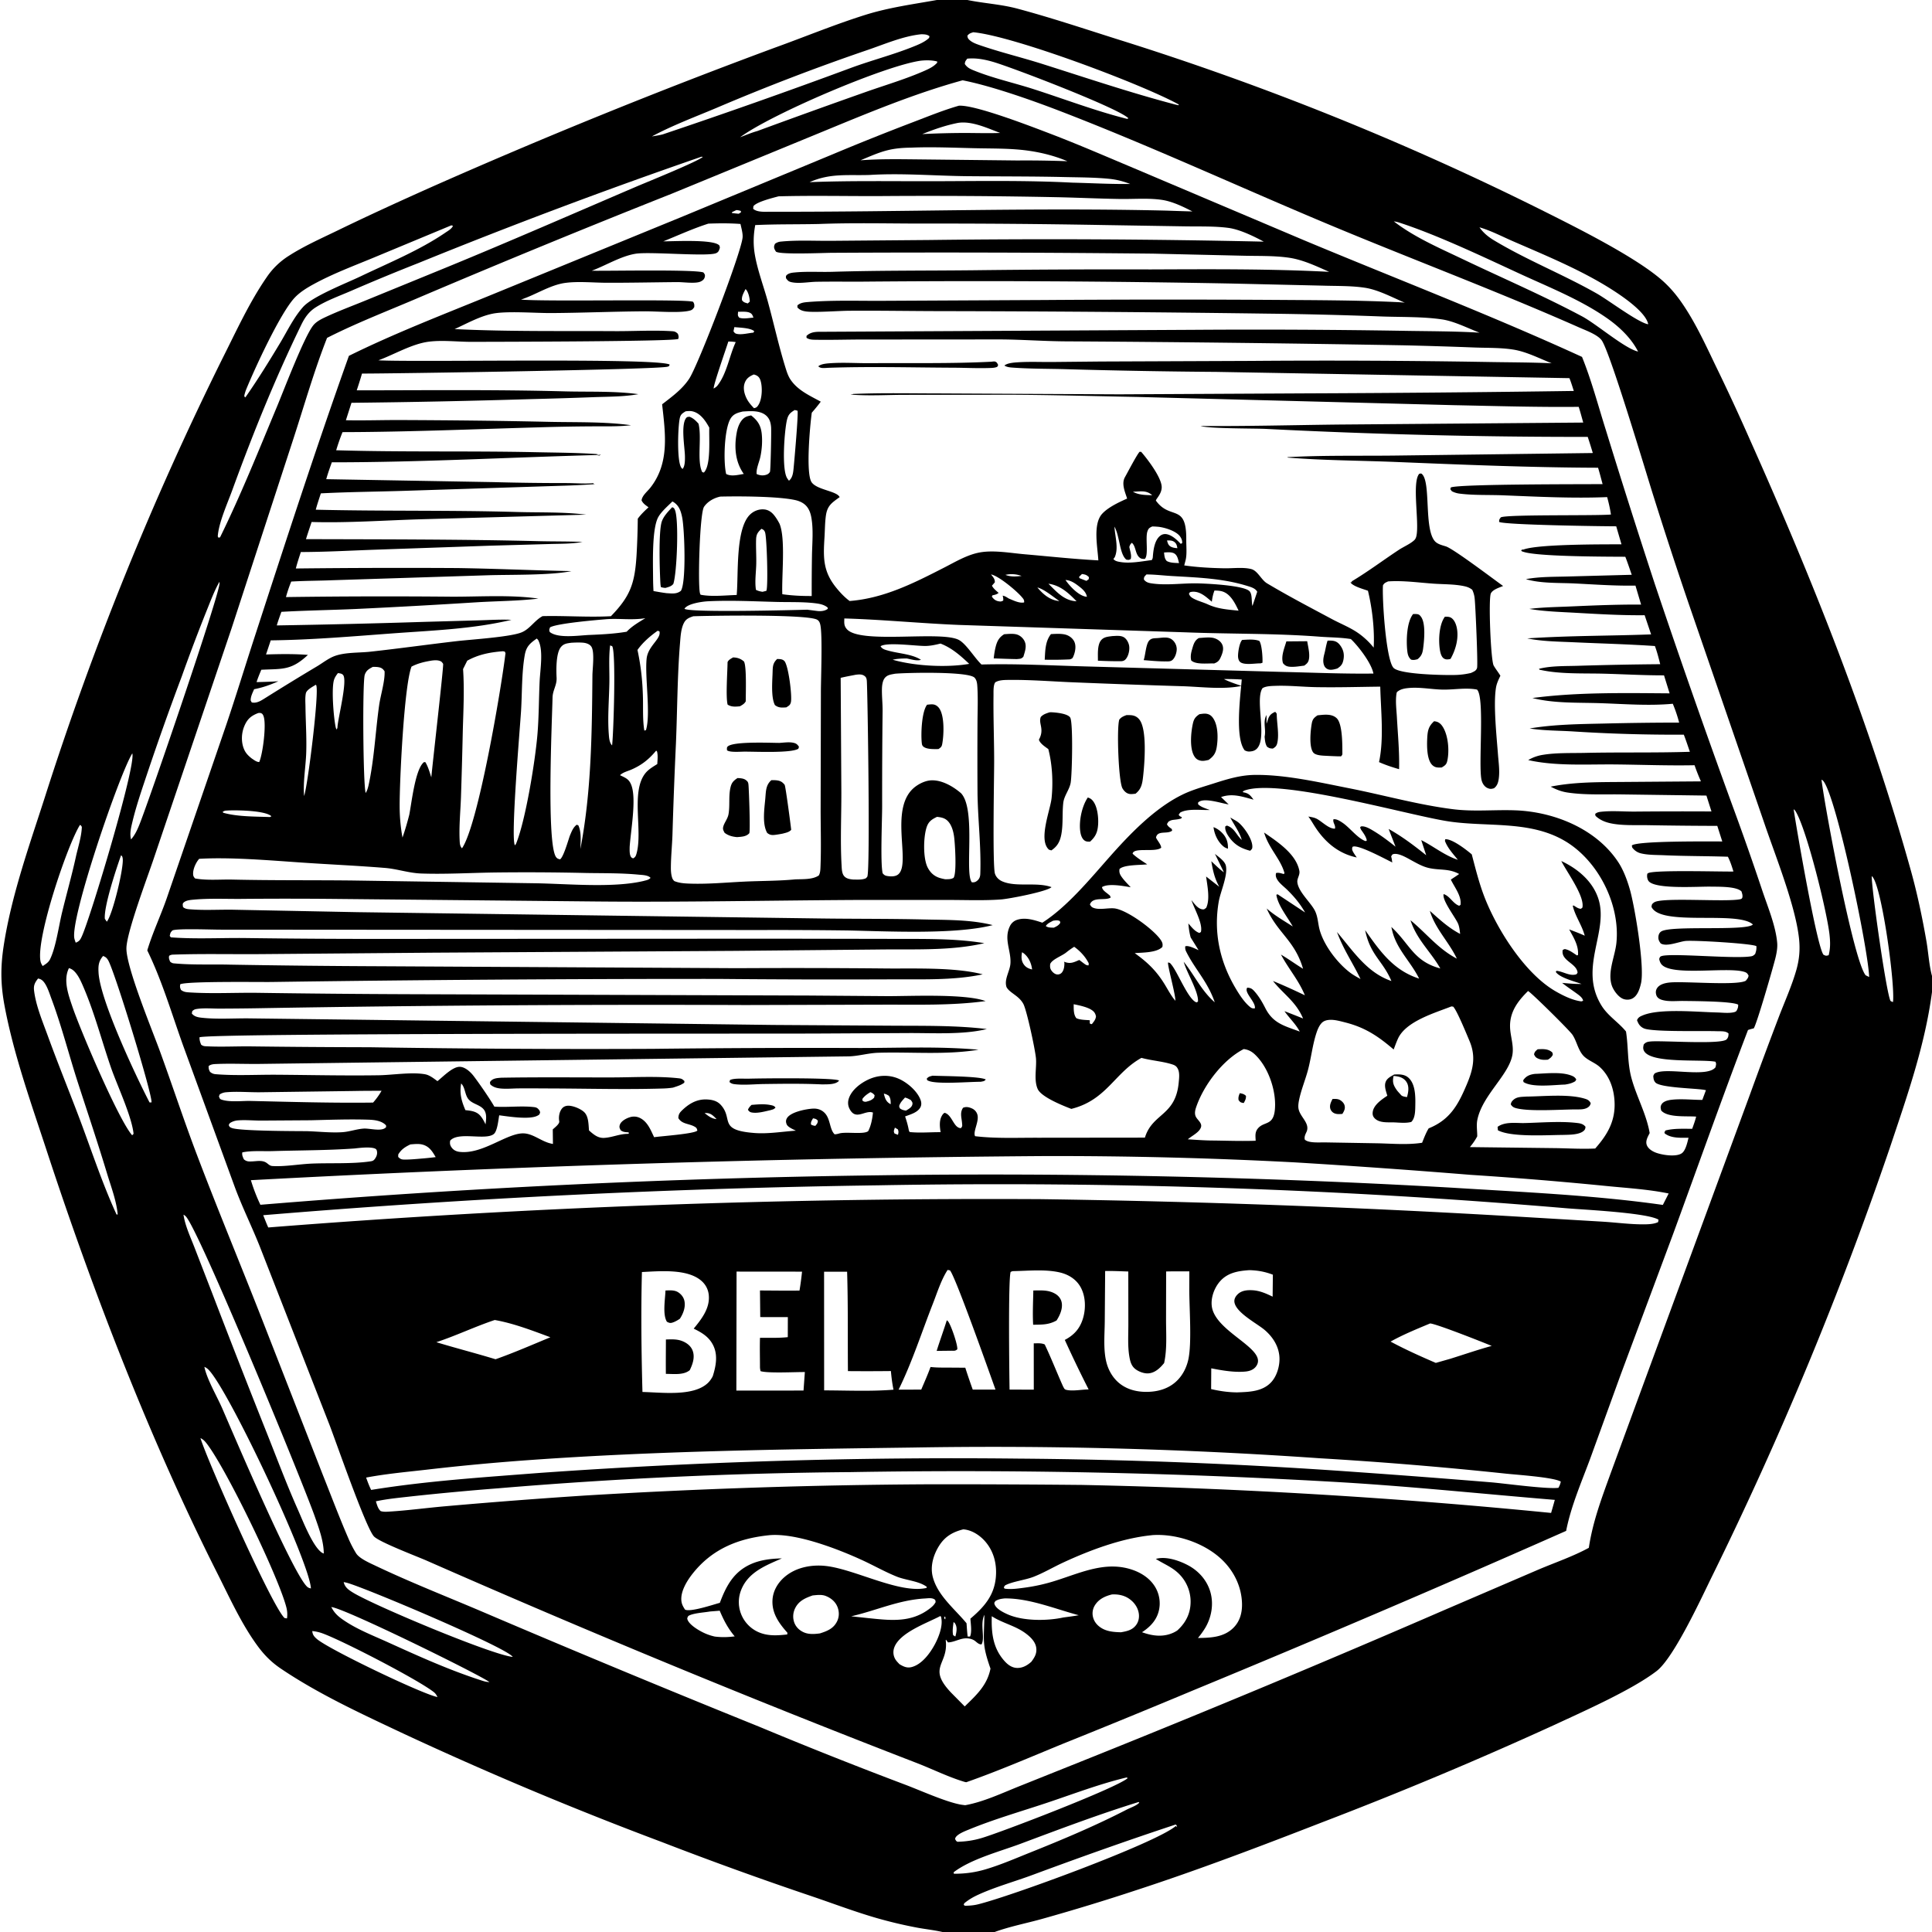 <svg xmlns="http://www.w3.org/2000/svg" viewBox="0 0 256 256"><path d="M124.138 0h4.052l.146.03c2.164.427 4.345.544 6.491 1.119 4.452 1.194 8.853 2.665 13.248 4.055q7.221 2.258 14.347 4.802t14.145 5.369q7.02 2.825 13.921 5.927t13.673 6.476c4.412 2.21 12.208 6.07 15.886 9.199 1.164.99 2.104 2.11 2.958 3.375 1.693 2.507 2.981 5.302 4.285 8.024q2.398 4.92 4.604 9.93c8.269 18.496 15.855 37.481 21.298 57.019.858 3.077 1.523 6.244 2.07 9.39.26 1.497.345 3.15.738 4.605v2.14c-.947 7.144-3.32 13.84-5.593 20.647q-2.482 7.268-5.196 14.452t-5.657 14.278q-2.942 7.093-6.111 14.088-3.17 6.995-6.56 13.886c-1.442 2.928-5.074 10.845-7.373 12.61-3.241 2.488-9.606 5.304-13.423 7.082q-15.18 6.943-30.768 12.912c-8.176 3.177-16.442 6.33-24.782 9.05q-6.142 2.028-12.369 3.775c-2.084.59-4.347 1.017-6.371 1.76h-6.911c-1.08-.252-2.221-.368-3.316-.57q-2.722-.51-5.385-1.273c-2.852-.822-5.66-1.885-8.47-2.842q-10.1-3.405-20.043-7.246-17.551-6.582-34.537-14.509c-5.38-2.538-11.023-5.144-15.949-8.48-1.214-.823-2.148-1.758-3.019-2.938-2.163-2.93-3.741-6.445-5.379-9.692-8.88-17.602-16.482-37.316-22.622-56.048C4.12 146.16 1.81 139.72.601 133.26c-.526-2.814-.542-5.141-.108-7.964 1.01-6.569 3.35-13.146 5.386-19.457q2.394-7.516 5.072-14.934 2.677-7.419 5.636-14.73t6.194-14.505 6.742-14.258c1.815-3.6 3.538-7.392 5.839-10.713a9.9 9.9 0 0 1 2.913-2.805c2.038-1.31 4.315-2.313 6.49-3.37 4.048-1.966 8.123-3.826 12.23-5.663q22.565-9.997 45.713-18.558c3.972-1.433 7.918-3.066 11.944-4.33 3.122-.98 6.278-1.4 9.486-1.973m4.821 4.272c-.376.129-.507.146-.774.453.028.301.089.41.322.611.349.302.81.473 1.24.623 2.719.947 5.574 1.63 8.325 2.5 5.842 1.848 11.733 3.837 17.66 5.392l.444.097.003-.11c-4.965-2.728-21.909-9.075-27.22-9.566m-6.885.267c-2.39.234-4.901 1.33-7.17 2.102q-10.141 3.465-19.998 7.67c-2.83 1.192-5.826 2.313-8.53 3.766.485-.08.973-.15 1.448-.274q12.522-4.209 24.908-8.798c2.712-1.004 5.538-1.725 8.223-2.8.742-.297 1.563-.622 2.15-1.177l.058-.229c-.322-.25-.684-.254-1.089-.26m6.091 3.232c-.204.282-.306.358-.32.714.306.45.64.622 1.137.826 2.546 1.046 5.357 1.657 7.985 2.503 4.09 1.317 8.212 2.893 12.38 3.938l.176-.075c-1.283-1.336-15.344-6.718-17.896-7.467-.89-.261-1.807-.459-2.738-.47a8 8 0 0 0-.724.03m-6.098.264c-4.714.607-19.966 7.144-23.996 10.152.738-.274 1.495-.608 2.253-.813q7.129-2.622 14.293-5.15c2.657-.942 5.466-1.755 8.034-2.907.568-.255 1.112-.537 1.53-1.007l.002-.161c-.672-.18-1.427-.178-2.116-.114m5.485 2.605c-6.462 1.775-12.682 4.389-18.872 6.939l-19.63 8.073q-16.654 6.602-33.142 13.61c-4.177 1.799-8.518 3.453-12.57 5.51-1.72 4.371-3.02 8.95-4.476 13.418l-8.17 25.048-10.314 30.512c-.802 2.406-3.598 9.768-3.626 11.905-.031 2.49 3.393 10.77 4.424 13.597 1.642 4.498 3.139 9.064 4.833 13.539 2.835 7.488 5.925 14.887 8.838 22.346l7.929 20.29c1.142 2.865 2.237 5.774 3.469 8.602q.406.916.929 1.772c.425.705 1.8 1.295 2.529 1.642 4.728 2.254 9.678 4.182 14.496 6.242q18.102 7.728 36.354 15.095 9.643 4.024 19.42 7.712c2 .757 5.219 2.213 7.222 2.608.235.046.467.072.704.1 2.439-.44 4.922-1.62 7.218-2.535l9.724-3.892q23.382-9.385 46.497-19.413l12.48-5.366c2.219-.943 4.6-1.749 6.712-2.9.52-3.457 1.675-6.508 2.858-9.782l3.608-9.83 14.863-40.396q1.88-5.18 3.844-10.33c.781-2.04 1.72-4.115 2.32-6.215.402-1.412.516-2.724.358-4.184-.472-4.369-3.13-10.948-4.615-15.328l-10.037-29.14q-2.424-7.108-4.672-14.275c-.917-2.883-5.755-19.144-6.843-20.548-.577-.743-2.064-1.276-2.924-1.656-11.008-4.874-22.309-9.093-33.412-13.745-11.828-4.955-23.501-10.364-35.471-14.969-3.676-1.414-9.03-3.307-12.855-4.056M92.956 20.764q-18.944 6.537-37.507 14.088-4.555 1.793-9.046 3.741c-1.52.654-3.161 1.243-4.56 2.126-.924.584-1.462 1.371-1.93 2.334-3.479 7.152-6.428 14.467-9.15 21.937-.627 1.72-1.793 4.293-1.908 6.084l.096.174.209-.05c2.764-5.632 5.11-11.486 7.524-17.276.935-2.243 3.605-9.268 4.815-10.797.383-.485.992-.804 1.542-1.065 1.756-.83 3.613-1.51 5.412-2.25l10.935-4.472c8.358-3.435 16.658-7.066 24.966-10.626 1.24-.531 8.118-3.31 8.774-3.925zm91.733 8.569c2.718 2.105 6.066 3.54 9.158 5.017 5.245 2.506 10.651 4.828 15.777 7.564 1.942 1.037 5.673 4.274 7.429 4.67-.881-1.747-2.443-3.244-4.03-4.363-3.489-2.463-7.783-4.17-11.648-5.951-4.901-2.26-10.92-5.14-15.995-6.785a4 4 0 0 0-.691-.152m-124.878.524-10.422 4.332c-2.605 1.075-5.29 2.084-7.768 3.431-.916.497-1.896 1.09-2.608 1.862-1.9 2.06-5.215 9.255-6.366 12.056-.127.308-.217.6-.283.926l.103.202.11-.103c1.608-2.31 3.103-4.724 4.552-7.138.947-1.578 1.799-3.375 3.03-4.75 1.261-1.41 5.67-3.124 7.608-4.051 3.718-1.779 7.828-3.458 11.235-5.788.35-.24.863-.52 1.015-.91zm136.227.265c.498.712 1.145 1.253 1.887 1.7 4.372 2.637 9.17 4.526 13.614 7.046 1.583.897 5.31 3.718 6.732 4.074.04.01.083.012.124.018-.268-1.431-2.792-3.237-3.924-4.007-4.242-2.885-9.321-4.953-14.016-6.997-1.42-.619-2.93-1.408-4.417-1.834M29.076 77.094c-.688 1.21-1.182 2.565-1.706 3.852q-1.725 4.313-3.286 8.687-2.376 6.32-4.528 12.72c-.724 2.176-1.49 4.362-2.021 6.595-.169.707-.356 1.453-.196 2.177.008.034.02.066.028.1.51-.587.794-1.198 1.084-1.908 1.248-3.054 10.712-30.72 10.639-32.05q-.006-.087-.014-.173M17.53 99.829c-1.708 2.726-8.288 21.943-7.67 24.552a4 4 0 0 0 .177.528c.487-.182.606-.399.818-.867 1.192-2.643 7.188-22.609 6.675-24.213m223.826 3.48c.479 3.856 4.223 23.905 5.848 25.918l.469.233c-.14-3.829-4.366-23.977-6.084-25.982-.084-.097-.133-.114-.233-.168m-3.69 3.913c.354 2.42 3.075 18.23 3.956 19.285.31.149.323.16.66.07l.026-.01c.24-.944.217-1.783.11-2.739-.34-3.045-3.028-13.968-4.5-16.338-.087-.142-.1-.129-.252-.268m-227.07 2.084c-1.667 2.655-5.879 15.099-5.22 18.109.05.223.159.398.278.59.38-.244.761-.465.968-.882.78-1.577 1.16-4.392 1.587-6.162.596-2.47 1.298-4.925 1.841-7.407.278-1.27.756-2.703.794-3.994-.17-.234-.074-.166-.248-.254m5.447 4.018c-.621 1.726-2.3 6.797-2.152 8.424l.26.38c.765-.894 2.292-7.225 2.105-8.392-.033-.213-.058-.277-.213-.412m231.969 2.767c-.032 1.572 1.909 15.393 2.488 16.536.113.06.205.13.333.139.28-2.338-1.41-14.757-2.662-16.513-.063-.088-.088-.104-.159-.162M13.66 126.672c-.608.703-.656 1.326-.6 2.238.226 3.66 4.913 13.615 6.756 17.169l.254-.005c.203-.821-4.886-17.425-5.747-18.847-.177-.294-.334-.433-.663-.555m-4.524 1.609c-.787 1.578-.08 3.522.451 5.092 1.047 3.095 6.11 14.986 7.925 17.058l.187-.19c-.236-2.325-2.181-6.43-2.995-8.783-1.235-3.575-2.211-7.38-3.724-10.844-.313-.716-.72-1.626-1.356-2.103a1.6 1.6 0 0 0-.489-.23m-4.092 1.377c-.409.52-.611.894-.533 1.57.231 1.99 1.128 4.121 1.813 6 1.286 3.529 2.697 7.008 4.034 10.516 1.674 4.396 3.12 8.91 5.088 13.187l.151-.009c-.159-1.797-.902-3.738-1.423-5.464-1.206-3.992-2.53-7.928-3.816-11.892-1.215-3.744-2.18-7.588-3.559-11.276-.257-.687-.65-2.008-1.269-2.44-.165-.115-.296-.151-.486-.191m19.27 31.292c.217 1.479.941 3.003 1.477 4.394l2.322 6.001q3.586 9.359 7.296 18.67c1.327 3.333 2.592 6.721 4.052 9.997.638 1.43 1.938 4.817 3.147 5.69.104.076.18.099.297.148-.015-1.654-.637-3.328-1.182-4.878-1.662-4.727-15.484-38.312-17.127-39.82-.14-.128-.143-.122-.281-.202m2.769 20.167c.328 1.631 1.677 3.914 2.372 5.514 1.43 3.291 9.717 22.803 11.38 23.72.123.069.233.091.364.127-.159-3.502-11.038-26.618-13.633-29.052a1.7 1.7 0 0 0-.483-.31m-.522 9.439c.94 3.06 9.429 22.207 11.137 23.837.103.018.227.053.331.05a3.7 3.7 0 0 0-.075-1.423c-.991-3.967-7.914-18.292-10.536-21.706-.26-.337-.472-.575-.857-.758m18.978 19.08c.157.677.61 1.004 1.182 1.36 2.705 1.691 18.475 8.297 21.218 8.553-.713-1.206-19.708-9.242-22-9.83a5 5 0 0 0-.4-.082m-1.638 3.307c.374.736.82 1.167 1.488 1.638 1.814 1.278 3.973 2.103 5.986 3.016 4.026 1.825 8.033 3.644 12.245 5.012.406.132.797.276 1.231.266-1.618-1.135-19.314-9.833-20.95-9.932m-2.524 3.179c.042.49.235.72.593 1.036 1.55 1.367 14.051 7.352 15.995 7.706-.134-.284-.253-.473-.502-.668-2.114-1.656-12.18-6.864-14.782-7.787-.43-.153-.85-.24-1.304-.287m107.901 19.399c-3.591.859-7.148 2.225-10.656 3.394-3.373 1.124-6.92 2.143-10.203 3.492-.527.216-1.454.563-1.779 1.035-.044.064-.061.144-.092.216.112.204.11.269.32.386 1.118-.032 2.1-.172 3.174-.487 2.562-.75 17.967-6.66 19.392-7.952zm1.598 3.254c-5.29 1.636-10.455 3.59-15.64 5.53-2.754 1.03-6.54 2.006-8.865 3.771l-.002.156.054.049c1.463.001 2.764-.171 4.17-.587 2.005-.593 3.98-1.454 5.92-2.23 4.327-1.732 8.63-3.54 12.774-5.678.477-.246 1.2-.487 1.59-.839.03-.027.054-.059.08-.088zm4.902 2.983c-6.397 2.112-12.699 4.357-19.014 6.698-2.346.87-4.84 1.552-7.111 2.587-.687.312-1.305.667-1.888 1.154l-.07.215.18.11c.563-.01 1.095-.044 1.645-.174 4.191-.998 23.44-8.045 26.251-10.37.013-.01.024-.025.036-.037l.165.17c-.053-.189-.023-.242-.194-.353"/><path d="M46.23 47.152c5.975-2.953 12.314-5.401 18.484-7.92l25.885-10.604 19.578-8.117a354 354 0 0 1 10.853-4.344c1.989-.758 3.97-1.568 6.017-2.158 2.129-.16 9.822 2.832 12.143 3.718 3.69 1.408 7.319 2.989 10.96 4.517l22.507 9.535c12.33 5.16 24.814 9.941 36.968 15.512 1.261 3.11 2.142 6.476 3.156 9.68q3.143 10.2 6.469 20.343 4.96 14.774 10.301 29.414 2.085 5.654 3.994 11.37c.714 2.122 1.748 4.592 1.942 6.827.055.624-.064 1.291-.205 1.9-.249 1.075-2.547 9.026-2.908 9.44a8 8 0 0 0-.755.215c-3.428 8.984-6.638 18.064-9.947 27.094l-6.921 18.567-4.06 11.186c-1.123 3.023-2.499 6.196-3.137 9.358l-.031.164q-24.516 10.85-49.297 21.08-8.677 3.63-17.405 7.137c-4.237 1.737-8.472 3.575-12.793 5.09-.079-.018-.16-.03-.237-.053-2.087-.622-4.188-1.666-6.229-2.46q-32.817-12.68-65.02-26.846c-1.312-.577-6.316-2.47-7.003-3.224-1.075-1.18-4.896-12.196-5.877-14.762l-9.251-23.673c-1.072-2.689-2.358-5.267-3.353-7.99l-6.816-18.666c-1.489-4.163-2.787-8.58-4.729-12.55.706-2.368 1.815-4.678 2.619-7.026l7.841-22.85c1.293-3.825 2.47-7.677 3.718-11.514 4.063-12.484 8.125-25.028 12.539-37.39m80.727-30.873c-1.672.328-3.18.86-4.756 1.487q2.892-.146 5.788-.148c1.51.008 3.032.051 4.541-.002-1.679-.626-3.756-1.615-5.573-1.337m-6.243 3.284c-2.929.033-4.054.57-6.697 1.678 2.706-.206 5.437-.142 8.149-.117l12.647.139q3.31-.026 6.62.099c-1.637-.7-3.44-1.155-5.203-1.4-2.31-.322-4.706-.27-7.038-.324-2.819-.064-5.661-.193-8.479-.076m-5.493 3.619c-2.906.094-5.202-.262-7.951.954 5.464-.212 10.97-.112 16.438-.125 6.125-.015 12.268-.127 18.386.19 2.544.059 5.117.209 7.66.174-.955-.363-1.798-.583-2.815-.684-1.927-.191-3.91-.186-5.848-.23-4.266-.1-8.531-.077-12.798-.115-4.316-.038-8.773-.43-13.072-.164m-12.06 2.832c-.707.192-2.915.727-3.33 1.31l-.037.332c.497.5 1.639.399 2.307.4 17.508.04 35.004-.571 52.517-.148q1.69.063 3.38.108c-1.233-.635-2.681-1.338-4.066-1.537-1.77-.255-3.731-.088-5.527-.115-2.823-.042-5.645-.18-8.468-.238q-11.899-.238-23.8-.142c-4.317.006-8.66-.086-12.975.03m-5.587 1.82-.563.265-.031.13q.45.053.9.094l.306-.196-.029-.178c-.206-.06-.367-.1-.582-.116m-3.718 1.801c-2.029.645-3.993 1.55-5.968 2.346 1.345.003 6.41-.289 7.349.474.144.117.119.22.148.39-.115.316-.143.53-.472.69-1.05.507-8.787-.222-10.7.088-1.948.315-3.941 1.552-5.804 2.251 2.435.04 13.623-.193 14.789.227.159.194.253.311.19.588-.073.318-.268.474-.544.61-.653.322-2.285.075-3.052.081-3.133.025-6.26.096-9.395.088-1.769-.004-3.798-.22-5.54.025-1.993.28-3.905 1.578-5.825 2.205 3.282.298 22.09-.116 22.813.3.163.295.162.349.147.689-.207.316-.29.399-.663.489-1.342.325-4.376.067-5.884.076-4.134.024-8.264.206-12.398.231-2.102.013-5.875-.301-7.78.084-1.723.349-3.435 1.315-5.03 2.04 7.057.344 14.213.234 21.282.273 2.488.013 5.099-.15 7.576.011.317.02.508.118.728.347.091.271.132.395.048.673-.644.357-24.888.378-27.326.387-1.87.007-3.92-.259-5.76-.017-2.22.292-4.54 1.687-6.648 2.464 5.218.27 36.65-.36 38.592.558-.088.24-.014.179-.244.277-.918.39-36.775.929-40.519.921a57 57 0 0 1-.699 2.223c9.183-.005 18.401-.109 27.579.137 3.225.086 6.538-.064 9.738.37-1.92.348-3.922.325-5.87.395q-4.18.159-8.363.261-11.888.363-23.78.489l-.739 2.31c2.472.052 4.945-.038 7.418-.026 6.5.029 13.014.093 19.513.239 3.556.079 7.34-.039 10.853.448-1.733.2-3.516.137-5.258.15q-3.413.019-6.825.125c-8.71.246-17.434.621-26.148.64a27 27 0 0 0-.839 2.401c8.791.263 17.607.069 26.404.258 2.712.058 5.46.064 8.165.25l.048.237.079-.26.073.236.145-.027-.02-.148.2.072c-11.886.306-23.78.986-35.671.979-.264.741-.53 1.477-.74 2.236l22.219.39q4.798.13 9.598.126c1.168 0 2.423.118 3.577.014l.075.152.17-.045-.209.009.023.022q-2.136.146-4.276.203l-20.98.678c-3.637.113-7.277.141-10.912.33-.234.719-.479 1.434-.674 2.165 8.885.217 17.765.048 26.655.304 3.038.088 6.15-.024 9.166.353l-21.98.613c-4.776.144-9.617.499-14.393.359-.25.756-.512 1.51-.745 2.273 10.288.03 20.55.016 30.836.267 1.931.047 3.865.02 5.795.099-1.416.278-2.93.233-4.373.28l-7.989.225-15.195.53c-3.25.118-6.506.299-9.758.307-.231.723-.476 1.443-.662 2.179q10.714-.121 21.43-.057c5.031.078 10.059.309 15.09.404-2.711.571-8.002.456-11.002.548l-20.66.66c-1.82.075-3.65.067-5.466.177a18 18 0 0 0-.699 2.057q11.014-.154 22.028-.05c3.676.007 7.8-.274 11.417.252-2.709.322-5.513.323-8.243.493q-7.973.505-15.952.883c-3.285.145-6.571.192-9.855.378-.214.597-.434 1.191-.61 1.8q9.848-.16 19.692-.475l7.046-.197c1.439-.039 2.92-.14 4.357-.068-5.077 1.216-10.421 1.404-15.615 1.786-5.427.4-10.837.871-16.281.933l-.624 1.87c1.862-.059 3.693-.088 5.552.057-2.218 2.077-3.338 1.829-6.178 1.968-.224.542-.452 1.078-.627 1.637.963-.024 1.925-.043 2.886-.113-1.038.47-2.089.843-3.21 1.053-.206.486-.468.962-.456 1.5l.141.252c.684.16 1.293-.273 1.86-.627a341 341 0 0 1 6.765-4.142c.768-.456 1.55-1.087 2.385-1.387 1.412-.506 3.207-.402 4.704-.567 3.82-.419 7.625-.953 11.442-1.397 1.897-.22 7.032-.539 8.577-1.154 1.122-.447 1.742-1.602 2.802-2.16 3.01-.074 6.057.173 9.055.01 2.582-2.654 3.159-4.351 3.393-8.002q.144-2.458.167-4.92c.423-.575.901-1.027 1.424-1.508-.373-.276-.712-.486-.92-.91.061-.642.752-1.17 1.148-1.671 2.587-3.269 2.001-7.224 1.574-11.068 1.306-1.014 2.678-1.997 3.595-3.403 1.198-1.834 6.816-16.478 7.063-18.665.062-.554-.162-1.28-.276-1.828-1.424-.107-2.834-.096-4.26-.043m14.646.047c-2.805.063-5.63.01-8.43.143-.244 1.309-.281 2.562-.059 3.879.35 2.073 1.17 4.225 1.73 6.265.806 2.94 1.469 5.985 2.38 8.889.152.485.327.998.61 1.423.964 1.45 2.557 2.136 4.022 2.944-.38.506-.77.984-1.19 1.459-.228 1.611-.833 8.11-.009 9.239.733 1.004 3.326 1.136 3.7 1.95-1.041.756-1.637 1.118-1.824 2.468-.13.944-.124 1.91-.183 2.859-.161 2.6-.232 4.44 1.499 6.607.54.676 1.133 1.311 1.828 1.83 4.575-.356 8.557-2.394 12.567-4.446 1.504-.77 3.066-1.713 4.751-2 1.836-.314 4.012.092 5.872.253 3.252.282 6.508.637 9.769.81-.1-1.769-.751-4.818.518-6.187.803-.865 2.232-1.53 3.296-2.001-.27-.869-.783-1.96-.29-2.837.368-.653 1.559-2.95 1.94-3.362l.209.003c.823.941 2.818 3.54 2.72 4.783-.042.545-.294.932-.6 1.367-.131.186-.08.098-.173.305 1.907 2.668 4.08.283 4.03 5.21-.007.795.094 1.747-.052 2.523-.035.189-.09.37-.138.556l-.048.192-.031.115c1.752.252 3.531.346 5.301.38 1.124.022 2.497-.171 3.574.103.864.221 1.325 1.431 2.093 1.89 2.804 1.676 5.774 3.225 8.656 4.767 1.141.61 2.425 1.107 3.478 1.861a10 10 0 0 1 2 1.893c.137-2.364-.194-5.23-.759-7.537-.578-.214-2-.581-2.318-1.113l.233-.036-.088-.08c2.188-1.307 4.166-2.803 6.283-4.199.615-.404 1.534-.792 2.046-1.29.144-.141.22-.34.264-.533.405-1.804-.618-7.102.374-8.244.163-.028.232-.091.367.035 1.201 1.117.244 7.225 1.704 8.892.348.398.97.536 1.455.689 1.011.32 6.272 4.307 7.59 5.25-.497.204-1.37.468-1.622.978-.34.69-.02 8.882.373 9.568.267.466.611.886.888 1.345-.238.501-.485 1.002-.578 1.553-.377 2.225.078 6.477.258 8.872.08 1.064.253 2.185.099 3.247-.073.499-.207.925-.628 1.237-.341.103-.526.12-.86-.029-.415-.184-.678-.617-.782-1.04-.466-1.896.454-11.023-.61-12.007-1.502-.291-3.134.05-4.662.002-1.433-.043-2.88-.334-4.315-.215-.465.039-1.02.116-1.414.385-.226.154-.245.156-.285.44-.14.977.009 2.077.063 3.063.126 2.275.351 4.597.29 6.874-.915-.265-1.784-.55-2.656-.937.67-3.146.24-6.784.161-10-2.84.033-5.699.12-8.538.066-1.763-.034-3.551-.233-5.311-.173-.521.018-1.32.023-1.752.313-1.16 1.664 1.131 7.95-1.441 8.359-.379.06-.582.047-.918-.122-1.32-1.66-.568-7.196-.394-9.386a33 33 0 0 0-2.37-.06c.757.38 1.543.638 2.344.907l-.198.038c-2.368.45-5.149.084-7.56.004q-7.294-.22-14.584-.52c-2.815-.115-5.672-.35-8.486-.316-.517.006-1.16.005-1.632.227-.126.06-.16.058-.22.167-.222.394-.179 1.209-.185 1.66-.037 2.89.083 5.79.086 8.682.002 2.034-.233 13.877.105 14.937.15.47.532.832.979 1.023 1.878.806 4.534.038 6.516.761-.602.59-5.618 1.553-6.712 1.633-2.238.163-4.53.069-6.774.066h-12.331c-11.502.062-22.994.313-34.497.202l-34.518-.338q-6.315-.062-12.63-.004c-2.045.013-4.185-.09-6.218.1-.425.04-1.038.085-1.35.415-.147.153-.066.363-.053.56.321.294.745.29 1.173.321 1.874.132 3.81 0 5.693.042l16.266.32 60.55.824c4.856.076 9.713.03 14.568.145 2.993.071 6.126.005 9.04.746-4.978 1.284-13.978.813-19.276.708q-5.653-.072-11.306-.056l-71.65-.05c-1.102.01-5.78-.179-6.443.098-.051.021-.236.258-.248.282-.053.103-.099.325-.126.443l.146.195c3.166.245 6.48.065 9.663.09q9.191.125 18.383.117l52.304-.03 15.346.028c4 .02 8.146-.089 12.098.568-4.458 1.043-9.455.775-14.017.84l-19.053.18-39.942.239-22.768.19c-3.901.033-7.858-.067-11.751.07a.95.95 0 0 0-.48.15c-.087.307.013.486.118.773.288.242.383.223.76.255 2.323.201 4.79.09 7.134.148q10.074.174 20.149.214l47.158.256q9.784-.055 19.567.037c3.904.042 9.159-.187 12.91.778-3.977.851-8.41.628-12.476.666q-11.287.047-22.574-.06-29.632-.013-59.262.408c-1.668.019-11.152-.119-12.02.303-.051.352-.04.41.093.74.37.286.67.308 1.134.338 2.945.19 6.022.021 8.983.054q9.874.144 19.75.182l53.413.179 10.346.078c3.038.01 10.297-.346 12.993.656-4.455.61-9.083.459-13.571.474l-18.319.05q-31.717-.129-63.43.404-3.08.06-6.16.068c-.968.006-2.11-.102-3.061.052-.276.044-.371.108-.576.28l-.06.313c.308.395.757.5 1.237.556 2.069.242 4.323.07 6.416.095l13.879.17 55.524.7 16 .1c4.077.025 8.23-.046 12.283.442l-.169.04c-3.088.723-6.98.478-10.148.492l-12.348.065c-8.285.037-80.644-.08-81.656.5-.006.376.081.628.214.97.283.235.52.21.883.227 1.89.089 3.813-.016 5.707.005q7.861.1 15.722.113 18.755.3 37.511.213 13.758-.16 27.517-.112c5.17-.005 10.52-.237 15.668.228-4.405.72-8.857.267-13.295.403-1.321.04-2.602.449-3.918.478l-63.82.815-14.3.186c-1.869.02-3.78-.071-5.641.01-.382.016-.733.028-1.04.275-.006.33.024.479.188.767.258.205.44.282.762.31 2.613.216 5.385.054 8.014.07 4.521.03 9.047.139 13.568.07 1.862-.03 4.37-.453 6.155-.13.597.11 1.156.558 1.633.91.737-.584 2.013-1.93 2.97-1.898.724.024 1.431.7 1.84 1.237.716.938 2.172 3.042 2.728 4.036 1.725.121 3.565-.135 5.254.064.244.028.424.088.588.276.137.158.178.221.224.416-.077.288-.091.311-.36.451-1.059.55-3.86.098-5.058-.058-.118.614-.24 2.05-.69 2.455-1.038.935-4.708-.353-5.81.903-.052.328-.04.546.146.84.248.39.634.59 1.081.645 3.148.39 6.449-2.667 8.678-2.437 1.22.125 2.252 1.09 3.492 1.345l.221.05-.022-1.928c.259-.248.806-.647.86-.993.005-.043-.023-.22-.027-.256-.056-.517.058-1.117.392-1.527.198-.242.486-.357.793-.367.656-.019 1.686.405 2.156.862.584.57.557 1.647.627 2.413.584.522 1.173 1.034 2.003.99 1.083-.056 2.042-.541 3.169-.537l.15-.102c-.153-.129-.064-.094-.244-.106-.355-.024-.562-.047-.868-.252-.15-.288-.236-.419-.117-.756.175-.497.858-.844 1.326-.988.482-.149.967-.1 1.411.141.957.52 1.353 1.579 1.797 2.507.973-.144 5.371-.444 5.733-.881-.088-.31-.1-.368-.404-.536-.727-.401-1.64-.304-2.116-1.115.016-.444.121-.661.44-.976.921-.907 1.973-1.54 3.29-1.494.695.024 1.377.167 1.869.696 1.755 1.888-.423 3.38 4.51 3.752 1.79.135 3.669-.188 5.462-.311-.359-.184-1.061-.458-1.22-.844-.121-.297-.123-.55.049-.828.497-.805 2.51-1.198 3.423-1.249.582-.032 1.105.127 1.529.536.82.791.66 2.197 1.354 2.868a2.2 2.2 0 0 0 .59-.105c.888-.273 3.266.163 3.858-.314.378-.721.554-1.654.63-2.463-1.059-.392-2.305 1.165-3.129-.55-.21-.438-.21-.912-.05-1.367.393-1.119 1.575-2.005 2.614-2.478 1.232-.56 2.604-.643 3.867-.131 1.17.475 2.57 1.649 3.012 2.864.113.313.136.655-.023.959-.37.704-1.346.959-2.031 1.216.192.562.349 1.093.463 1.678.045.232.022.14.13.39 1.341.143 2.76.009 4.112.018-.122-.758-.22-1.657.268-2.33.102-.142.138-.152.265-.236 1.014.269 1.185 2.027 2.158 2.032.22-.26.178-.304.153-.645-.054-.734-.319-1.38.127-2.05.391-.171.758-.099 1.157.073.364.158.63.441.744.825.271.909-.622 2.267-.302 2.864 2.698.328 5.594.196 8.32.206l14.18-.015.055-.168c1.05-3.083 4.01-2.753 4.424-7.115.052-.548.147-1.273-.093-1.786-.168-.359-.364-.506-.732-.626-1.299-.421-2.772-.507-4.11-.873-3.562 1.966-4.618 5.597-9.296 6.76-1.096-.423-3.982-1.566-4.456-2.64-.522-1.184-.133-2.743-.221-4.001-.076-1.08-1.214-6.391-1.672-7.258-.576-1.091-1.758-1.434-2.207-2.188-.062-.105-.091-.295-.104-.407-.102-.888.526-1.86.593-2.748.126-1.7-.906-3.222-.08-4.949a1.6 1.6 0 0 1 1-.872c1.081-.343 2.278.046 3.308.388l.137-.087c3.207-2.093 6.169-5.68 8.71-8.554 2.722-3.08 6.058-6.572 9.804-8.37 1.27-.61 2.71-1.006 4.051-1.436 1.77-.567 3.51-1.103 5.385-1.132 4.067-.063 8.584.981 12.58 1.769 4.582.903 9.112 2.19 13.755 2.775 2.782.35 5.536.04 8.322.151 5.105.204 10.645 2.447 13.557 6.844.707 1.068 1.215 2.45 1.562 3.678.651 2.307 1.977 10.22 1.46 12.42-.166.703-.439 1.608-1.124 1.98-.386.208-.895.212-1.294.035-.64-.284-1.28-1.183-1.476-1.839-.537-1.79.464-3.794.642-5.58.508-5.1-2.445-10.906-6.842-13.49-4.792-2.815-10.55-1.76-15.8-2.65-5.646-.957-21.851-5.59-26.536-4.06-.167.055-.196.081-.326.163l.035.099c.74.129.947.383 1.385.98-1.49-.392-2.778-.873-4.305-.343l1.007.975c-.965-.14-3.163-.914-3.958-.325-.039.03-.07.069-.104.103.043.273-.022.184.18.34.375.29.943.45 1.384.622-1.128.037-2.947-.223-3.928.346l-.199.284c.15.21.205.225.434.326-.13.221-.037.153-.289.22-.236.062-.465.085-.707.112-.339.038-.518.08-.799.27l-.19.306c.11.308.392.468.642.658l.045.216c-.638.517-1.941-.102-2.137.918.201.437.656.891.691 1.341-.77.664-3.67-.1-3.79.795.581.55 1.269.966 1.933 1.408-.88.114-3.058.028-3.669.621-.06.372.014.642.225.96.343.518.838.993 1.255 1.455-.945-.159-2.952-.55-3.798-.02.035.398.516.684.816.936.23.193.246.148.327.453-.728.451-2.373-.17-2.746.917.177.276.222.364.553.474.752.25 1.82-.026 2.615.034 1.659.123 5.33 2.839 6.227 4.204.212.324.282.537.203.915-.766.779-2.628.73-3.663.817 1.703 1.219 2.879 2.353 3.975 4.144.447.73.854 1.527 1.416 2.173l-.016-.225c-.073-.992-1.024-4.413-.962-4.85.267.03.293.094.458.296.843 1.034 2.253 4.677 3.328 4.993l.184-.113c.099-1.31-1.5-3.834-1.89-5.27 1.435 1.782 2.36 3.862 4.111 5.364l-.055-.162c-.95-2.648-2.593-4.259-3.72-6.536a1.18 1.18 0 0 1-.132-.714c.426-.167 1.336.329 1.762.503l-1.042-1.674c-.178-.626-.252-1.219-.31-1.862.432.484.835 1.05 1.469 1.263.224-.165.195-.073.225-.303.142-1.118-.928-2.957-1.285-4.046.394.466.843 1.163 1.498 1.222.227.02.287-.087.46-.212.537-1.132.14-2.945-.014-4.142l1.746 1.36c-.632-1.13-.839-2.116-1.057-3.383.535.484 1.084 1.06 1.672 1.47l-1.191-2.445c.475.396 1.325.952 1.453 1.59.264 1.315-.716 3.398-.947 4.727-.7 4.03.117 7.886 2.182 11.404.514.876 1.189 1.94 1.989 2.583.202.162.358.184.607.168.188-.814-1.491-2.117-.998-2.749.482.035.647.148.967.508.583.657 1.024 1.422 1.42 2.2 1.032 2.035 2.523 2.351 4.565 3.112-.54-1.022-1.373-1.765-2.024-2.702q1.238.472 2.465.97c-.943-2.226-2.53-3.16-3.99-4.97 1.435.58 2.83 1.23 4.228 1.892-.822-2.004-2.173-3.51-3.166-5.39 1.004.59 1.935 1.274 2.924 1.879-1.087-3.752-3.396-4.748-4.82-7.99 1.06.934 2.28 1.626 3.462 2.386-.684-1.21-1.994-2.832-2.178-4.205l.164-.061 3.643 2.41c-.673-1.168-1.398-2.05-2.36-2.994-.401-.394-.995-.837-1.294-1.309-.2-.315-.282-.558-.194-.921.348-.091.667.036 1.003.127l.121-.092c-.475-1.841-2.1-3.32-2.706-5.403 1.748 1.209 4.244 2.825 4.67 5.07.105.552-.32.996-.266 1.51.132 1.262 1.71 2.62 2.297 3.72.44.826.424 1.774.675 2.654.587 2.06 2.391 4.414 4.11 5.675.405.297.856.534 1.289.783-1.065-2.23-2.213-3.802-3.121-6.233 2.139 2.502 3.944 5.377 7.212 6.494-1.137-2.703-2.804-3.406-3.478-6.74 1.971 2.804 3.756 5.335 7.151 6.42-1.096-2.24-2.986-3.872-3.575-6.39q-.054-.225-.104-.452.061.055.121.112c2.357 2.236 2.861 4.439 6.367 5.385-1.297-2.267-3.12-3.806-3.947-6.385l.139.115c2.078 1.743 3.54 3.673 5.999 4.97-1.057-2.237-2.862-3.935-3.575-6.33 1.294 1.15 2.467 2.247 4.012 3.053-.054-.435-.095-.916-.262-1.324-.347-.852-2.154-3.115-1.928-3.95.813.234 1.244 1.268 2.062 1.544l.176-.116c.167-1.177-.802-2.339-1.281-3.353.365-.245.744-.48 1.098-.74-1.365-.755-2.55-.467-3.99-.79-.853-.192-1.562-.606-2.323-1.019-.606-.328-1.687-.994-2.392-.83-.188.043-.207.165-.303.315.077.263.1.399.126.66.004.047.026.092.04.139-.893-.431-4.339-2.3-5.174-2.116-.038.008-.073.027-.11.041-.098.288-.056.422.086.684.137.25.313.489.475.724-2.4-.502-4.187-2.001-5.51-4.032-.301-.463-.57-.953-.904-1.392.363.067.783.127 1.114.3.695.364 1.604 1.348 2.411 1.306.118-.477-.31-.754-.203-1.238.418-.078.928.268 1.258.493.933.64 1.984 2.065 3.012 2.4l.155-.088c-.103-.558-.517-1.06-.828-1.526l.066-.006-.146-.134.108-.185c.54-.13 1.315.356 1.778.638.985.6 1.928 1.314 2.826 2.038l-.913-2.35c1.777.985 3.391 2.214 4.976 3.481l-.655-2.004c1.638.825 3.095 2.041 4.849 2.608-.627-.78-1.36-1.557-1.712-2.506l.045-.217c.913-.07 2.807 1.404 3.512 2.004.517 1.968 1.003 3.937 1.754 5.833 1.675 4.227 5.303 9.967 9.325 12.295 1.024.592 2.257 1.202 3.44 1.354l.238-.08c-.066-.431-.588-.773-.923-1.018-.618-.452-1.262-.87-1.857-1.353.852.072 1.704.16 2.56.14-.895-.34-2.867-.81-3.397-1.587l.073-.153c.88.067 1.773.752 2.657.457.13-.185.173-.155.132-.346-.242-1.145-2.213-1.484-1.95-2.871.262-.146.27-.14.548-.052.462.145.934.51 1.345.774l.134-.06c.098-1.262-.596-2.318-1.168-3.389.69.267 1.386.522 2.058.832-.369-1.41-1.279-2.597-1.588-3.98.181-.02.09-.036.26.067.274.168.493.333.824.349.196-.165.201-.1.22-.324.131-1.57-2.084-4.545-2.82-6.006 2.111.989 4.053 2.576 4.856 4.836 1.577 4.439-2.652 9.235.462 14.303.85 1.385 2.253 2.215 3.254 3.448l.025.161c.295 2.018.156 3.996.696 5.998.668 2.475 1.982 4.757 2.417 7.3-.232.469-.575 1.014-.393 1.558.172.511.734.858 1.212 1.038.838.315 2.652.6 3.42.093.532-.352.763-1.48.91-2.066-1.012.001-2.328.095-3.17-.591l.012-.324-.047.287.137-.332c1.117-.297 2.404-.222 3.555-.226.186-.533.39-1.065.523-1.615-1.233-.104-3.787.17-4.632-.812-.071-.316-.133-.494.04-.8.231-.407.83-.557 1.257-.611 1.335-.169 2.8.008 4.152.01l.48-1.29-.25-.046c-1.194-.208-5.845-.277-6.454-.981-.231-.268-.253-.537-.271-.868.135-.3.148-.34.48-.456 1.7-.595 6.692.684 7.759-.68.068-.327.142-.435-.008-.741-1.89-.362-8.581.285-9.466-1.443-.154-.3-.104-.519-.035-.833.267-.321.52-.37.93-.408 1.531-.143 9.378.441 10.054-.28.228-.243.245-.452.256-.768-.343-.364-1.023-.294-1.508-.31-2.159-.068-7.528.1-9.393-.278a1.48 1.48 0 0 1-.83-.459c-.199-.214-.293-.45-.399-.718.164-.39.404-.493.788-.652 2.255-.933 7.192-.433 9.768-.376.705.015 1.667.141 2.339-.044.282-.077.314-.192.425-.452.077-.178.082-.342.088-.533-.782-.47-6.13-.476-7.259-.493-.922-.014-1.982.125-2.866-.151-.335-.105-.625-.29-.73-.643-.094-.318-.082-.615.104-.901.342-.526 1.081-.69 1.66-.75 1.92-.199 8.918.447 10.1-.237.177-.23.34-.388.362-.689-.159-.286-.245-.384-.565-.486-2.256-.721-9.935.677-11.051-1.105a1.6 1.6 0 0 1-.221-.608c.069-.166.063-.27.241-.35 1.093-.49 9.75.385 11.943.002.261-.046.338-.135.528-.307.138-.388.185-.619.168-1.03-.44-.353-8.35-.82-9.427-.691-.876.105-2.493.798-3.255.322-.201-.27-.327-.495-.308-.846.016-.292.107-.543.35-.72 1.204-.88 11.3-.017 12.174-.943-2.013-1.877-12.224.305-13.436-2.332.037-.325.053-.382.339-.59 1.002-.728 9.54-.018 11.416-.427.162-.036.256-.094.288-.256.053-.27-.042-.514-.117-.77-.667-.697-3.06-.62-4.058-.64-1.637-.033-7.134.37-8.195-.672-.205-.2-.286-.605-.25-.883.02-.153.009-.163.133-.233.79-.45 9.658-.18 11.302-.215-.21-.676-.412-1.328-.737-1.96-2.825-.093-5.65-.071-8.474-.199-.963-.043-2.072-.015-3.004-.237a2 2 0 0 1-1.043-.598c-.2-.219-.165-.202-.203-.465.772-.628 10.257-.52 11.98-.526l-.66-2.064q-4.62-.01-9.239-.093c-1.572-.028-3.396.078-4.93-.257-.73-.159-1.432-.459-1.971-.984l-.04-.251c.24-.201.464-.25.767-.283 1.438-.163 2.976-.02 4.428-.026q5.107-.048 10.214-.018l-.669-2.105-11.422-.155c-2.288-.026-4.706.095-6.971-.246-.863-.13-1.484-.388-2.245-.781 3.222-.649 6.528-.593 9.801-.623l10.11-.076a26 26 0 0 1-.846-2.139c-3.504.073-7.018-.07-10.522-.103-3.71-.037-7.89.246-11.518-.58a5.5 5.5 0 0 1 1.962-.696c1.788-.291 3.737-.214 5.548-.255 4.633-.104 9.28.005 13.91-.145-.263-.757-.51-1.525-.803-2.27q-7.417.041-14.818-.437c-1.862-.11-3.765-.091-5.608-.385 3.212-.54 6.53-.578 9.784-.65q5.01-.124 10.023-.127a18 18 0 0 0-.842-2.496c-3.163.294-6.377.032-9.545-.075-2.963-.101-6.166.049-9.054-.685 5.956-.787 12.177-.661 18.178-.619l-.741-2.384c-2.676.005-5.327-.153-7.998-.222-2.701-.069-5.87.084-8.512-.533l-.053-.113c1.65-.423 3.575-.342 5.28-.403q5.388-.165 10.777-.209c-.205-.815-.407-1.618-.702-2.407-3.567-.243-7.153-.332-10.725-.497-2.048-.094-4.177-.105-6.19-.515 5.588-.373 10.885-.322 16.412-.53l-.857-2.54c-3.043.031-6.073-.146-9.11-.32-2.038-.117-4.154-.169-6.165-.516 1.833-.233 3.694-.245 5.54-.329 3.093-.139 6.167-.265 9.266-.243l-.748-2.517c-2.692.05-5.39-.152-8.079-.284-2.05-.101-4.46.018-6.436-.57 1.84-.347 3.79-.298 5.66-.355l8.363-.224c-.281-.794-.54-1.605-.853-2.386-2.006-.02-12.905.014-13.793-.803.072-.155.013-.08.225-.183l-.038.319-.184-.133c1.115-.927 11.395-.837 13.283-.852l-.697-2.385c-2.21-.005-14.715-.186-15.514-.579-.007-.322.028-.337.218-.603.71-.41 12.674-.197 14.596-.38-.12-.79-.289-1.538-.503-2.308-4.579.187-9.189-.053-13.766-.236-1.875-.075-3.89.013-5.74-.22a3 3 0 0 1-1.072-.324l-.203-.266.073-.236c1.171-.462 17.66-.415 20.107-.439-.199-.722-.38-1.454-.6-2.17-8.953-.029-17.87-.4-26.814-.765-4.765-.194-9.554-.197-14.31-.582l-.04-.054c4.67-.258 9.35-.159 14.023-.209l26.443-.339q-.32-1.074-.672-2.138-21.382.021-42.737-1.063c-1.597-.069-7.485-.023-8.554-.384 6.069.047 12.124-.117 18.191-.187l32.502-.264c-.196-.695-.378-1.397-.599-2.084-5.472.058-10.922-.11-16.39-.218l-42.1-1.094c-6.625-.119-13.248-.334-19.875-.284l-11.021.004c-2.279.008-4.59.15-6.862-.017l.097-.084-.333.037c.265.04.15.068.353-.052 3.793-.16 7.61-.07 11.406-.07l23.82.121 24.908-.128q17.675-.067 35.35-.32c-.187-.564-.355-1.146-.583-1.696l-46.776-.83q-9.907-.072-19.81-.354c-2.326-.07-4.696-.04-7.015-.202-.414-.028-.916-.048-1.265-.286.398-.339 1.273-.396 1.793-.43 1.46-.095 2.961-.031 4.424-.038l6.54-.065 19.898-.08q15.554-.122 31.108.137c2.921.057 5.831.045 8.751.176-1.62-.634-3.309-1.52-5.025-1.803-1.662-.274-3.466-.224-5.152-.285q-4.73-.183-9.462-.292-22.43-.398-44.865-.525c-2.88-.02-5.764-.246-8.635-.255l-18.156.013c-2.122-.001-4.258.072-6.377.03-.383-.007-.74-.04-1.065-.258l-.004-.244c.433-.443 1.031-.545 1.63-.55l49.585-.263q13.732-.093 27.463.124c3.496.07 7.018.045 10.507.254-1.58-.599-3.35-1.524-5.006-1.763-2.52-.364-5.264-.293-7.816-.378q-7.63-.29-15.263-.381-21.591-.294-43.185-.333c-4.099-.004-8.202-.08-12.3-.049-1.412.011-4.523.254-5.691.09-.442-.063-.835-.191-1.129-.54l.007-.265c.399-.364.939-.406 1.456-.447 3.417-.27 6.901-.126 10.33-.158l20.8-.104q15.271-.106 30.542-.017c5.358.04 10.73.037 16.084.283.424.02.846.039 1.268.089-1.66-.697-3.495-1.702-5.269-1.976-1.811-.28-3.762-.223-5.595-.283l-12.046-.278q-24.482-.466-48.967-.252c-2.023.009-4.05-.019-6.072.016-1.04.018-2.282.273-3.291.062-.416-.087-.506-.195-.755-.53-.003-.172-.052-.273.08-.405.294-.297.77-.332 1.165-.368 1.614-.148 3.292-.028 4.918-.078 6.234-.19 12.484-.139 18.72-.207q11.702-.141 23.405-.108c7.885-.03 15.806-.09 23.682.319-1.696-.75-3.459-1.598-5.308-1.869-2.005-.294-4.165-.214-6.192-.27l-11.796-.272q-21.279-.224-42.56-.111c-1.047.005-6.88.266-7.436-.15-.037-.028-.185-.303-.192-.323-.117-.31-.064-.433.052-.718a1.5 1.5 0 0 1 .819-.299c2.166-.213 4.487-.08 6.67-.099l13.073-.109q22.105-.276 44.206.218c-1.353-.726-3.191-1.627-4.714-1.826-1.864-.243-3.845-.166-5.727-.2l-10.7-.173q-12.122-.218-24.246-.196c-4.508-.003-9.063-.118-13.566.056m-9.724 8.63c-.208.448-.547.97-.456 1.474.222.303.407.308.757.426l.272-.244c-.01-.485-.163-1.148-.45-1.549-.031-.044-.082-.071-.123-.107m-.981 3c-.017.377-.095.497.163.788.595.198 1.26.023 1.877-.006-.129-.318-.162-.505-.499-.659-.402-.184-1.098-.12-1.541-.123m-.49 2.034-.117.555c.172.253.243.316.574.364.624.09 1.431-.13 2.068-.187l.109-.19c-.507-.45-1.963-.467-2.634-.542m-.799 1.912c-.281.899-2.002 5.786-1.942 6.227.19-.109.302-.187.462-.343 1.288-1.611 1.596-3.953 2.46-5.812a6 6 0 0 0-.98-.072m3.371 4.363c-.575.254-.967.499-1.196 1.11-.264.704-.049 1.516.291 2.157.238.45.58.832.929 1.198.327-.06.425-.157.602-.442.496-.796.543-2.398.253-3.26-.102-.301-.267-.52-.562-.655-.12-.054-.196-.072-.317-.108m5.427 4.712c-.61.363-.87.623-1.033 1.32-.328 1.395-.716 6.474.016 7.694.093.154.147.217.252.35.514-.416.562-1.121.623-1.74.078-.789.652-7.233.507-7.535zm-14.46.17c-.419.268-.66.389-.773.91-.247 1.148-.39 5.534.166 6.494.077.134.102.144.201.232.334-.349.325-1.235.316-1.71-.022-1.153-.568-4.16.172-5.05.135-.162.245-.127.44-.154.5.19.832.523 1.187.916l.035.159c.392 1.835-.263 4.835.46 6.262l.213.055c.978-.963.655-4.556.722-5.946-.49-.896-1.166-1.921-2.235-2.166-.285-.065-.618-.034-.904-.002m7.553.03c-.67.162-1.223.315-1.598.938-.846 1.405-.966 5.725-.583 7.333.677.373 1.606.113 2.336-.003-1.142-1.602-1.285-3.568-.936-5.475.132-.726.46-1.647 1.136-2.04.22-.128.528-.187.772-.24.852.662 1.283 1.315 1.404 2.412.11.994.028 2.124-.185 3.099-.152.69-.56 1.564-.49 2.253.393.192.878.248 1.296.094a.8.8 0 0 0 .472-.383c.086-.145.196-5.254.152-5.883-.023-.337-.082-.683-.225-.992-.222-.48-.623-.796-1.115-.97-.758-.269-1.645-.193-2.436-.144m51.717 10.63c.791.44 1.671.434 2.552.46-.687-.616-1.34-.525-2.223-.479q-.165.009-.329.02m-54.675.64c-.828.177-1.656.632-2.148 1.344-.579.837-.828 10.059-.561 11.385.027.135.047.166.099.276 1.454.287 3.288.077 4.784.033.255-2.725-.205-8.952 1.864-10.744.476-.413 1.11-.647 1.743-.596.585.046 1.021.352 1.377.804.269.342.489.708.69 1.092.83 1.965.266 6.942.372 9.344 1.276.182 2.606.245 3.894.237q-.008-2.698.035-5.395c.031-1.638.21-3.456-.096-5.073-.109-.573-.319-1.138-.742-1.553-.378-.371-.892-.585-1.403-.696-2.291-.5-7.471-.517-9.908-.457m-6.344.644c-.606.608-1.401 1.278-1.84 2.013-.896 1.5-.73 6.155-.723 8.076q.005.893.057 1.785c.584.102 1.166.21 1.755.282.689.034 1.29.146 1.873-.309.738-1.135.488-8.203.166-9.766-.168-.817-.414-1.542-1.15-2.005-.045-.028-.092-.05-.138-.076m63.58 3.313c-.374.181-.488.241-.632.638-.313.866.188 3.2-.362 3.67-.332-.017-.503-.001-.758-.253-.506-.496-.427-1.471-.95-1.887-.2.18-.255.291-.333.55.088.502.328 1.101.185 1.596-.262.154-.28.128-.584.082-.915-.747-.851-3.081-1.57-4.37.061 1.308.583 2.834.032 4.056l-.173.228c.216.296.633.356.975.41 1.293.205 2.809-.102 4.107-.263.119-.222.128-.241.145-.471.068-.894.234-2.243 1.041-2.798.281-.193.607-.221.928-.13.678.194 1.252.746 1.725 1.246l.191-.094c.03-.34-.102-.648-.306-.919-.535-.71-2.084-1.187-2.947-1.255q-.356-.029-.714-.036m-51.783.312c-.499.474-.689.739-.709 1.441-.03 1.063.043 2.13.022 3.195-.021 1.097-.217 2.377-.038 3.454.306.151.538.204.87.257l.507-.128c.258-.541.066-7.122-.177-7.763-.104-.274-.217-.343-.475-.456m53.74 1.543c.088.312.157.612.458.795.273.167.605.204.916.228-.06-.333-.11-.6-.401-.823-.29-.222-.63-.202-.973-.2m-.394 1.596c.054.422.053.802.361 1.127.496.27 1.073.245 1.626.28-.113-.445-.198-1.03-.632-1.281-.37-.216-.941-.147-1.355-.126m-22.922 2.903c.283.39.507.555.503 1.046q-.188.228-.385.449c.212.398.553.66.885.954-.274.223-.483.247-.817.325l-.081.165c.227.334.493.555.9.625.292.05.363.032.612-.1a1.7 1.7 0 0 0-.079-.648c.308.043.548.218.809.376.57.235 1.428.672 2.035.518.034-.328-.097-.464-.301-.705-.71-.837-3.05-2.798-4.081-3.005m1.903.06c.717.281 1.39.224 2.143.143a3.8 3.8 0 0 0-2.143-.144m10.143-.11-.38.37.044.172q.46.19.929.364l.302-.221.029-.268c-.303-.311-.503-.362-.924-.417m8.543.056c-.258.288-.336.293-.332.674.302.397.674.463 1.143.527 1.842.254 3.826-.031 5.687-.024 1.084.004 6.513.235 7.188 1.072.37.46.204 1.373.365 1.924l.629-1.879c-.254-.485-.882-.64-1.374-.791-3.248-.999-6.602-1.097-9.96-1.296-1.11-.065-2.235-.206-3.345-.207m-10.728.735c.548.79 1.613 1.949 2.593 2.188.08.02.163.026.245.038-.097-.647-.65-1.083-1.15-1.464-.5-.382-1.041-.735-1.688-.762m42.75.186c-.341.165-.484.184-.679.519-.124 1.669.378 9.826 1.393 10.93.82.892 6.763.988 8.184.95a10 10 0 0 0 2.096-.271c.334-.171.67-.256.793-.656.13-.425-.205-8.184-.316-9.197a3.5 3.5 0 0 0-.323-1.168c-.35-.27-.66-.39-1.094-.481-1.27-.267-2.654-.235-3.949-.322-2.04-.137-4.055-.442-6.104-.304m-45.009.309c1.08 1.072 2.1 2.261 3.725 2.322-1.058-1.093-2.15-2.116-3.725-2.322m-1.466.491c.735.88 1.615 1.658 2.809 1.793q.052.005.105.006c-.822-.546-1.98-1.556-2.914-1.799m23.468.41c-.197.494-.281.956-.353 1.483-.741-.625-1.537-1.404-2.594-1.32-.116.01-.185.03-.304.057l-.133.195c.094.316.325.504.61.656.624.331 1.348.5 1.991.807 1.283.568 2.601.65 3.978.79-.44-.93-1.022-2.141-2.055-2.515-.364-.132-.758-.148-1.14-.153m-67.263 1.433c-.736.053-2.439.306-2.91.9-.022.027-.035.06-.053.09.745.52 14.316.17 16.263.116l1.284.165c.482.067 1.036.021 1.435-.275l-.011-.169c-.419-.36-.975-.486-1.513-.557-1.684-.222-3.513-.149-5.215-.191-3.061-.078-6.225-.243-9.28-.08m-1.799 1.978c-.533.18-.943.334-1.222.852-.417.773-.467 1.88-.538 2.745-.36 4.4-.352 8.882-.54 13.297q-.282 6.046-.46 12.097c-.053 1.438-.201 2.882-.209 4.32-.002.446.033.937.176 1.362.06.174.15.289.278.416.57.233 1.147.297 1.757.326 2.507.118 5.115-.144 7.628-.259 2.191-.1 4.442-.079 6.62-.29.99-.047 2.307.052 3.144-.523.196-.346.206-.754.222-1.144.108-2.62.012-5.282.02-7.906l.034-15.253c-.002-1.752.234-7.636-.085-8.945-.066-.272-.155-.478-.397-.629-1.219-.757-14.197-.546-16.427-.466m-11.532.39c-1.395.115-6.466.547-7.443 1.074-.114.304-.145.316-.044.62 1.128.903 3.921.438 5.315.39 1.607-.067 3.29-.154 4.875-.425.712-.75 1.601-1.258 2.477-1.793-1.873.291-3.389.002-5.18.133m31.546-.098c-.016.587-.066.98.354 1.438 1.829 1.99 12.422.15 14.813 1.403.988.518 2.099 2.4 3.01 3.26 4.556-.122 9.085.124 13.638.25l26.377.736c3.964.088 7.952.265 11.916.214-.254-1.371-1.985-3.62-2.991-4.573-1.373-.222-2.755-.207-4.138-.314-5.913-.456-11.812-.342-17.73-.575l-30.007-.98c-5.08-.205-10.165-.713-15.242-.859m-24.736 1.63c-.988.699-1.973 1.546-2.672 2.542.46 2.15.67 4.11.724 6.305.035 1.442-.05 2.957.183 4.38l.216-.057c.659-2.145-.165-7.021.088-9.462.177-1.722 1.968-2.627 1.7-3.632zm-16.017 1.03c-.908.638-1.39 1.063-1.589 2.182-.423 2.384-.343 5.03-.496 7.454-.148 2.357-1.402 16.927-.808 17.763l.135-.174c1.27-3.081 2.535-10.9 2.841-14.457.203-2.362.186-4.755.298-7.124.07-1.462.482-3.915-.1-5.236-.118-.271-.077-.19-.28-.409m4.564.56c-.574.084-.996.111-1.38.59-.648.807-.611 3.017-.558 4.051.051.982-.515 1.631-.537 2.623-.065 2.984-.836 19.713.51 21.189.166.181.254.178.48.249.462-.296 1.078-2.504 1.298-3.118.238-.558.416-1.086.91-1.47l.218.078c.434.927.295 2.123.274 3.121 1.454-7.538 1.528-15.32 1.594-22.966.007-.912.308-3.065-.12-3.795-.219-.374-.716-.525-1.121-.56-.508-.042-1.059-.022-1.568.008m48.934.108c-.653.159-1.283.303-1.958.318-1.211.027-5.139-.548-5.986.037.219.395.643.476 1.066.595 1.328.374 3.128.44 4.284 1.2-.514.192-1.34-.072-1.885-.178-.639.01-1.233.022-1.86.17 2.88.833 7.159 1.067 10.141.547-1.167-1.1-2.29-2.1-3.802-2.689m-43.781.245c-.202 1.635-.068 3.38-.1 5.034-.042 2.206-.245 4.473-.079 6.674.036.482.068 1.102.388 1.486q.025.028.053.052c.193-1.537.54-12.432.008-13.148zm-14.205.772c-1.703.134-3.218.418-4.727 1.251l-.553 1.11c.186 2.71.044 5.413-.034 8.126q-.097 4.431-.244 8.861c-.067 1.888-.268 3.822-.174 5.71.02.39.023.754.31 1.053 2.143-3.09 5.203-21.138 5.764-25.854l-.09-.209zm-9.434 1.236c-.945.157-1.82.353-2.676.801-.985 2.49-1.59 15.234-1.573 18.497q.002 2.096.376 4.157c.346-.996.635-1.993.897-3.015.311-1.554.787-6.09 1.95-6.98l.18-.004c.376.615.566 1.337.794 2.017.128-1.551 1.66-14.823 1.563-15.033-.053-.116-.156-.202-.234-.303-.412-.22-.82-.193-1.277-.137m-7.804.836c-.517.276-.87.464-1.068 1.048-.316.934-.226 14.53.119 15.661.203-.305.277-.608.37-.956.77-3.495.915-7.13 1.416-10.671.19-1.34.788-3.21.72-4.499-.193-.286-.37-.448-.713-.523-.274-.06-.565-.06-.844-.06m-4.625.826c-.242.316-.45.611-.548 1.004-.31 1.254-.026 4.812.241 6.117.035.168.063.217.126.357l.11-.205.014-.175c.105-1.293 1.34-6.077.749-6.84-.16-.205-.448-.226-.692-.258m73.83.081c-.552.11-1.065.138-1.413.628-.242.34-.317.91-.33 1.313-.03.988.093 1.984.085 2.975q-.071 6.335-.06 12.669c-.003 1.88-.249 7.42.064 8.853.22.268.352.332.7.381.45.064 1.02.071 1.383-.243 1.765-1.53-1.45-9.083 2.408-11.72.579-.395 1.297-.71 2.006-.728 1.404-.037 2.882.832 3.914 1.728l.085.104c1.86 2.326.341 10.586 1.329 11.68.303.017.459-.011.703-.209.29-.235.399-.532.412-.896.128-3.582-.313-7.072-.367-10.636q-.03-4.699-.002-9.397c.006-1.535.074-3.102-.011-4.634-.026-.458-.043-.98-.375-1.337-.803-.864-9.02-.669-10.531-.53m-5.197.134c-.672.132-1.35.252-2.016.413l.09 15.22c.006 3.175-.15 6.428.028 9.593.026.446.029 1.057.313 1.423.3.386.796.45 1.246.491.555 0 1.12.052 1.645-.155.07-.079.166-.14.21-.236.388-.837.053-23.58-.062-25.851-.013-.244-.044-.505-.235-.674-.36-.318-.778-.273-1.219-.224m-71.56 1.328c-.387.244-1.23.67-1.323 1.144-.112.57-.055 1.225-.048 1.808.025 2.032.169 4.066.097 6.098-.064 1.826-.439 3.891-.277 5.693.491-1.4 2.03-13.852 1.602-14.678-.012-.025-.034-.044-.051-.065m-7.624 3.746c-.953.367-1.455.786-1.855 1.752-.405.975-.436 2.202.022 3.165.223.47.572.797.975 1.113.303.195.611.461.983.466.477-1.072.984-5.05.563-6.102-.082-.204-.166-.342-.395-.394-.077-.018-.212-.005-.293 0m52.723 4.981c-.958 1.154-1.919 1.925-3.3 2.522-.505.218-1.094.346-1.493.734.77.385 1.22.508 1.531 1.406.651 1.879-.114 5.995-.252 8.102 0 .38-.058 1.182.28 1.43.055.04.123.056.184.084.29-.16.357-.319.446-.638.847-3.004-.78-8.166 1.157-10.624.418-.53 1.03-.88 1.594-1.234.026-.548.105-1.133-.035-1.668zm-57.137 7.963-.296.129.057.139c1.86.538 4.266.5 6.198.573l.196-.105c-.797-.752-4.344-.805-5.441-.775q-.358.008-.714.039m94.348.814c-.67.323-1.107.6-1.359 1.33-.453 1.307-.513 4.163.13 5.4.348.67.851 1.135 1.576 1.363.233.073.476.123.715.173.403-.005.767.028 1.127-.18.454-.605.19-4.618.074-5.457-.105-.763-.358-1.705-.986-2.212-.368-.297-.822-.365-1.277-.417m-97.767 5.563c-.432.482-.83 1.357-.803 2.015.012.291.08.36.25.581 1.546.296 3.397.117 4.987.154 5.26.12 10.519.064 15.78.12l24.238.366c4.31.061 10.364.66 14.443-.304.376-.106.64-.123.916-.406-.308-.376-1.103-.383-1.575-.429-2.264-.218-4.563-.183-6.837-.218q-6.18-.145-12.361-.067c-3.196.049-6.414.243-9.61.133-1.643-.056-3.182-.607-4.808-.74-3.682-.3-7.379-.46-11.065-.713-4.152-.284-9.45-.739-13.555-.492M139.537 122c-.334.19-.766.362-.959.707.3.229.689.2 1.06.217.365-.178.627-.29.856-.645l-.052-.23c-.322-.153-.567-.097-.905-.049m2.798 3.455a11 11 0 0 0-1.046.744c-.566.47-1.875.909-2.134 1.542-.032.347-.03.583.181.88.163.228.44.467.731.498q.046.005.093.004.046 0 .091-.007.046-.007.09-.019.045-.012.088-.03t.083-.041.076-.051q.037-.028.07-.06.033-.033.062-.069c.27-.338.325-.846.317-1.26l-.049-.155.12.044c.767.271 1.201.022 1.906-.274.244.184.486.377.735.553.174.124.269.15.476.171.08-.281.029-.307-.11-.552-.406-.724-1.1-1.446-1.78-1.918m-6.91.72c-.1.569-.124 1.099.219 1.597.28.408.647.578 1.114.687-.089-.787-.44-1.601-1.072-2.11-.096-.078-.15-.105-.26-.174m67.048 5.141c-1.326 1.306-2.407 2.72-2.386 4.683.014 1.231.508 2.454.326 3.686-.402 2.715-4.008 5.415-4.662 8.718-.14.711-.004 1.455-.012 2.174a8 8 0 0 1-.976 1.42l11.518.138c1.686.033 3.406.133 5.09.05 1.645-1.86 2.707-3.683 2.561-6.27-.096-1.703-.681-3.391-1.983-4.556-.651-.582-1.627-.873-2.196-1.529-.667-.77-.835-1.879-1.394-2.716-.416-.622-5.549-5.678-5.886-5.798m-60.204 1.749c.003.585-.04 1.385.36 1.854.517.235 1.212.22 1.775.271l-.008.418c.229.108.127.106.296.078.25-.329.488-.585.53-1.013-.083-.394-.23-.616-.56-.838-.612-.41-1.674-.623-2.393-.77m50.049.291c-2.206.868-6.019 1.96-7.076 4.26-.215.468-.391.964-.574 1.447-2.058-1.759-3.772-2.919-6.438-3.591-.648-.164-1.393-.38-2.064-.334-.416.029-.798.135-1.083.462-.319.365-.51.848-.658 1.302-.5 1.532-.675 3.163-1.072 4.723-.341 1.342-.9 2.648-1.192 3.997-.079.365-.152.763-.121 1.138.097 1.18 1.542 1.974 1.112 3.15-.164.366-.352.672-.265 1.084.483.504 1.99.364 2.703.379l7.011.12c1.925.045 3.926.226 5.834-.072.261-.648.504-1.308.87-1.907 2.83-1.143 3.905-3.111 5.048-5.818.841-1.993 1.242-3.694.359-5.772-.335-.787-1.685-4.105-2.166-4.542zm-27.519 5.65c-2.768 1.428-5.309 4.774-6.303 7.702-.14.412-.24.866-.038 1.268.222.44.852.837.678 1.384-.221.697-1.212 1.135-1.744 1.605 1.148.069 2.302.163 3.452.161 1.843.024 3.698.091 5.54.029-.027-.602-.125-1.123.288-1.623.891-1.075 2.268-.185 2.285-3.131.013-2.284-1.001-5.104-2.685-6.686-.433-.407-.883-.634-1.472-.709m-103.695 4.561c-.232 1.335.04 2.316.563 3.533.727.075 1.461.15 1.972.737.295.339.504.742.696 1.145.079-.625.201-1.423-.228-1.962-.526-.66-1.486-.714-2.027-1.36-.501-.598-.433-1.578-.976-2.093m-14.118.995-12.385.166c-1.519.025-3.101-.13-4.607-.001a1.8 1.8 0 0 0-.887.29l-.099.272c.117.247.08.329.356.422 1.018.341 2.576.17 3.661.167 5.465.124 10.942.29 16.408.22a9.2 9.2 0 0 0 1.126-1.567c-1.19.01-2.383.005-3.573.031m68.34.154c-.422.262-.73.472-1.036.866l-.034.228c.23.188.195.156.459.185.482-.12.767-.187 1.113-.555l.063-.31a1.15 1.15 0 0 0-.565-.414m1.782.202c.147.538.254.992.755 1.309.052.032.108.058.162.087-.015-.433.004-.758-.258-1.128-.23-.137-.391-.233-.66-.268m2.807.513c-.31.353-.65.673-.774 1.137.067.219.03.273.244.394.237.134.401.158.664.2.299-.184.713-.39.825-.749.095-.308-.017-.4-.18-.644-.257-.14-.49-.272-.78-.338m-26.552 2.057c.5.399.928.737 1.584.8-.404-.417-.745-.796-1.36-.804q-.113 0-.224.004m14.367.694c-.165.316-.324.469-.264.83.206.108.344.149.575.17.22-.28.303-.332.329-.683-.229-.252-.302-.24-.64-.317m-66.56.259-6.602.043c-.978-.001-2.002-.102-2.974-.032a2.24 2.24 0 0 0-1.143.372l-.144.237c.11.276.12.28.384.395.951.415 8.335.419 9.942.43 1.544.04 3.222.24 4.752.133.945-.066 1.86-.412 2.807-.475.77-.051 2.289.406 2.879-.107.137-.12.084-.11.077-.325-.565-.606-1.513-.72-2.3-.746-2.54-.084-5.136.014-7.678.075m77.407.975c-.108.345-.212.447-.049.78l.46.172c.068-.333.102-.404-.016-.718zm-64.196 2.224c-.703.335-1.207.657-1.612 1.333l-.008.322c.299.31.471.359.903.357.828-.003 1.666-.093 2.492-.16q.787-.07 1.572-.168c-.433-.745-.832-1.404-1.718-1.652-.52-.146-1.099-.073-1.63-.032m-7.376.537c-3.608.262-7.261.24-10.88.351-1.256.038-2.797-.09-4.018.17-.058.364.058.585.2.909.355.324.675.305 1.125.285.658-.03 1.388-.195 1.936.23.274.206.41.367.766.386 1.642.09 3.489-.25 5.15-.323 2.463-.106 5.439.061 7.836-.304.306-.047.428-.132.595-.382.2-.3.306-.621.228-.984-.04-.19-.127-.285-.32-.35-.651-.217-1.922-.071-2.618.012m91.299 1.009q-52.567.379-105.06 3.195.506 1.678 1.26 3.26 40.79-3.372 81.715-3.903 38.11-.537 76.161 1.637c9.18.575 18.869.989 27.955 2.285l.772-1.514c-2.696-.56-5.54-.72-8.277-.996q-8.978-.894-17.981-1.476-11.65-.947-23.316-1.654-16.603-.876-33.23-.834m-21.7 3.872q-40.932.57-81.727 3.965c.219.542.426 1.094.67 1.625q25.54-2.018 51.144-2.957 25.603-.938 51.224-.795 31.392.441 62.732 2.286l11.709.697c1.87.115 3.833.389 5.7.353.53-.01 1.172-.06 1.655-.294l.05-.323c-1.497-.92-9.914-1.32-12.13-1.506q-22.702-1.93-45.474-2.693t-45.553-.358m48.95 11.246c-1.484.1-2.907.326-3.932 1.524-.727.849-1.195 2.133-1.053 3.256.441 3.481 7.581 5.681 5.857 7.982-.343.458-.89.632-1.443.678-1.476.125-3.04-.148-4.483-.432l-.018 2.751c1.135.263 2.272.43 3.44.437 1.585-.057 3.353-.092 4.515-1.344.775-.835 1.162-2.2 1.096-3.323-.087-1.456-.884-2.691-1.974-3.616-1.013-.859-3.88-2.323-3.997-3.74-.032-.392.193-.75.471-1.007.521-.482 1.256-.544 1.935-.503.975.058 1.799.434 2.663.848l.031-2.91c-1.063-.401-1.975-.567-3.108-.601m-39.991-.03c-.861 1.33-1.38 3.017-1.958 4.492-1.479 3.772-2.746 7.745-4.538 11.375l3.003-.01c.419-.993.866-1.982 1.23-2.996.725.083 1.438.082 2.166.08l2.44.017q.466 1.458.988 2.897h3.014c-.728-2.026-5.39-15.222-6.043-15.8zm8.604.163-.251.096c-.333.954-.18 13.47-.143 15.595l3.21.013-.005-6.137c.474 0 1.023-.065 1.457.15.864 1.819 1.6 3.709 2.423 5.55.156.267.162.406.482.472.882.184 2-.064 2.91-.065q-1.65-3.247-3.158-6.562c1.227-.648 2-1.498 2.408-2.848.402-1.332.362-2.964-.34-4.191-.595-1.038-1.63-1.656-2.776-1.914-1.945-.438-4.224-.192-6.217-.16m12.271-.017-.052 6.744c-.017 1.696-.2 3.601.197 5.26.23.96.694 1.86 1.395 2.559 1.111 1.107 2.62 1.492 4.151 1.447 1.477-.043 2.881-.489 3.926-1.575.696-.724 1.15-1.638 1.382-2.61.522-2.187.134-7.043.15-9.526l.005-2.255c-1.023.003-2.05-.015-3.073.018l-.012 6.47c.003 1.862.148 3.84-.255 5.663-.533.652-1.193 1.3-2.084 1.366-.605.045-1.402-.262-1.845-.671-.44-.406-.576-.966-.675-1.537-.237-1.367-.134-2.869-.136-4.256l-.007-7.033c-1.02-.033-2.046-.086-3.067-.064m-61.379.131c-.137 5.154-.072 10.737.071 15.895 2.5.048 6.703.636 8.642-1.168.274-.255.509-.593.675-.928.424-1.342.707-2.813.032-4.132-.561-1.099-1.493-1.643-2.56-2.166 1.05-1.276 2.19-2.726 1.993-4.494-.09-.803-.489-1.473-1.124-1.966-1.916-1.488-5.43-1.148-7.729-1.04m12.54-.058-.027 15.77 8.9-.008.176-2.45c-1.242-.013-4.886.182-5.866-.118a2.3 2.3 0 0 1-.079-.656c-.002-1.251-.038-2.512.002-3.762 1.218-.01 2.472.042 3.683-.09l.007-2.654-3.656-.005-.037-3.524c1.745.006 3.493.035 5.237.011.143-.834.249-1.665.338-2.507zm11.597.02.007 15.72c3.04.006 6.162.155 9.19-.091-.167-.825-.27-1.63-.343-2.469q-2.847.033-5.694.007c-.039-4.385.028-8.792-.109-13.173zm-43.637 6.394c-2.62.873-5.115 2.078-7.74 2.942 2.603.792 5.241 1.466 7.843 2.26 2.456-.865 4.86-1.922 7.267-2.913-2.35-.874-4.896-1.856-7.37-2.288m123.94.456c-1.762.737-3.572 1.472-5.242 2.405 1.945 1.044 3.968 1.952 5.994 2.824l1.964-.56c1.809-.567 3.618-1.19 5.446-1.692-1.172-.485-7.302-2.917-8.162-2.977m-68.778 16.447c-16.811.226-33.6.446-50.378 1.642q-7.025.496-14.02 1.311c-2.6.293-5.239.536-7.81 1.023.202.558.402 1.104.668 1.636 7.368-1.196 14.851-1.67 22.287-2.251q15.836-1.123 31.705-1.598 15.87-.475 31.744-.3 22.493.17 44.927 1.787 8.904.627 17.8 1.359c1.951.171 7.315.912 8.857.724.159-.289.247-.498.312-.828-1.009-.59-6.013-.906-7.403-1.064q-12.275-1.3-24.598-2.028-13.5-.943-27.03-1.296t-27.061-.117m-8.134 3.252q-23.297.19-46.513 2.14-5.704.443-11.393 1.055c-1.623.189-3.28.33-4.877.674.155.474.258.945.634 1.295.364.112.705.093 1.079.07 2.52-.149 5.054-.502 7.572-.718q9.21-.812 18.435-1.415 22.807-1.374 45.654-1.489 10.086-.01 20.171.086 31.162.638 62.178 3.71.253-.863.493-1.73c-9.319-.768-18.645-1.744-27.978-2.313q-32.701-1.926-65.455-1.364m15.034 7.586c-1.393.352-2.431.956-3.21 2.213-.746 1.207-1.176 2.687-.812 4.093.64 2.468 2.919 4.25 4.47 6.133.048.584.074 1.18.153 1.76h.312c.272-.592.088-1.703.051-2.368 1.817-1.547 3.182-3.076 3.376-5.57.131-1.685-.275-3.326-1.391-4.63-.702-.82-1.737-1.513-2.833-1.626q-.057-.005-.116-.005m-25.734.777c-4.005.419-7.438 1.774-10.021 4.977-.799.99-1.758 2.492-1.566 3.81.058.404.25.729.469 1.065.676.373 3.753-.664 4.615-.896.826-2.2 1.798-4.065 4.053-5.101 1.288-.592 2.763-.76 4.166-.786-2.13.935-4.441 1.81-5.383 4.154q-.041.103-.078.208t-.068.211-.056.215-.046.217-.035.22-.023.22-.012.222 0 .222.01.222.023.22.033.22.045.218.056.214.066.212.078.208.088.204q.092.2.204.39.112.189.243.366.13.177.278.34.147.164.31.311.164.148.341.278t.367.243.389.204.408.164c1.142.395 2.296.305 3.473.176l.022-.23c-1.108-1.242-2.071-2.57-1.977-4.326.065-1.225.716-2.31 1.64-3.091 1.474-1.248 3.53-1.635 5.412-1.43 3.841.418 9.806 3.722 13.345 2.916l.056-.139c-.992-.774-2.773-.879-3.964-1.357-1.567-.629-3.078-1.49-4.615-2.196-3.224-1.482-8.812-3.645-12.346-3.295m50.688 0c-3.932.4-8.11 1.957-11.693 3.617-1.315.61-2.58 1.364-3.929 1.891-1.111.434-2.853.63-3.783 1.144l-.161.247.099.173c.817.128 1.705.001 2.52-.106q2.205-.282 4.319-.966c3.38-1.073 6.69-2.665 10.254-1.366.99.361 1.936.96 2.58 1.806q.067.087.129.176.062.09.12.182t.11.187.1.194.09.197.08.203.07.206.058.21.048.212q.021.106.037.214t.026.216.014.217.004.218-.007.217-.02.217-.029.215c-.228 1.35-1.046 2.29-2.147 3.037l-.142.094c1.374.494 2.774.69 4.147.064a4 4 0 0 0 .529-.296l.133-.124c1.036-.986 1.618-2.185 1.632-3.638q.001-.134-.004-.27-.006-.134-.018-.268-.013-.134-.033-.268-.02-.133-.046-.265t-.06-.263-.073-.259-.087-.255-.1-.25-.113-.245-.125-.238-.137-.232-.15-.225-.16-.216-.172-.207q-.089-.102-.183-.199-.093-.096-.192-.188c-.882-.831-1.954-1.23-2.953-1.872 1.335-.392 3.127.225 4.325.875 1.4.76 2.491 2.023 2.917 3.57.43 1.558.135 3.274-.679 4.66a10.4 10.4 0 0 1-.987 1.373c1.69-.024 3.435-.08 4.714-1.362.862-.865 1.156-2.001 1.127-3.196-.054-2.256-1.084-4.342-2.717-5.878-2.302-2.165-5.989-3.402-9.131-3.198-.05.003-.1.012-.151.018m-5.236 7.846c-.918.225-1.766.621-2.275 1.464a2.02 2.02 0 0 0-.216 1.596c.184.674.667 1.168 1.276 1.49.733.387 1.597.44 2.412.462.801-.142 1.523-.29 2.025-.987.325-.45.422-1.016.329-1.557-.135-.784-.62-1.447-1.266-1.894-.674-.467-1.476-.62-2.285-.574m-39.66.132c-.988.35-1.841.712-2.328 1.718q-.052.106-.093.217-.041.112-.072.226-.03.115-.049.232t-.026.235-.003.237.02.235.043.233q.028.115.066.228c.221.624.689 1.073 1.289 1.334.659.287 1.43.23 2.127.133.963-.307 1.8-.637 2.272-1.606.287-.59.29-1.261.058-1.87-.272-.712-.855-1.201-1.552-1.478-.561-.223-1.166-.128-1.752-.074m14.917.4c-3.503.189-6.454 1.596-9.802 2.363l2.236.24c2.953.3 5.707.663 8.22-1.304.316-.247.543-.464.728-.819-.037-.194.004-.27-.183-.38-.34-.201-.819-.126-1.2-.1m10.52-.005c-.473.051-.793.101-1.207.34-.09.145-.185.204-.136.385.175.632 1.149 1.112 1.695 1.36 2.056.933 5.257.913 7.437.439.68-.09 1.362-.176 2.038-.298-3.126-.833-6.582-2.274-9.828-2.226m-39.041 1.732c-.733.135-2.272.209-2.872.599-.082.177-.174.255-.107.456.264.788 1.778 1.626 2.507 1.92a7 7 0 0 0 1.117.346c.916.112 1.718.093 2.637-.025-.91-1.085-1.433-2.098-1.988-3.4zm31.033.681.058.305.1.048.01-.308zm5.334-.243c-.614 1.252.124 3.038-.379 3.922-.368.002-.57-.234-.856-.454-.422-.326-1.054-.404-1.573-.314-.677.117-1.316.484-2.006.503-.084-.11-.198-.228-.252-.354-.09.112-.06.039-.042.215.3 3.108-2.475 3.448.701 6.8l1.801 1.822c1.539-1.501 2.978-2.797 3.414-5.013-1.17-3.327-.855-3.721-.808-7.127m-5.834.16c-1.792.951-5.501 2.218-6.14 4.27q-.027.088-.045.177-.018.09-.027.18-.009.091-.009.183 0 .091.01.182.009.09.027.18t.046.177.064.17q.035.085.08.165c.145.262.373.486.58.702.522.31.981.538 1.601.381 1.356-.344 2.453-1.834 3.085-3.018.518-.967 1.098-2.457.836-3.552-.032-.134-.028-.111-.107-.197m6.813.028c-.068 2.218.148 4.236 1.704 5.958.444.492.99.886 1.674.895.73.01 1.343-.35 1.87-.824.43-.584.742-1.091.643-1.843-.113-.86-.853-1.525-1.52-1.999-1.343-.956-3.006-1.296-4.371-2.187m-5.067.776c-.063.574-.177 1.163-.053 1.732.094.06.191.136.296.176.148-.544.29-1.218-.046-1.73-.061-.092-.114-.12-.198-.178"/><path d="M109.732 48.736q-.24.02-.482.028c-.316.008-.584-.001-.821-.222.358-.342 1.224-.39 1.705-.421 1.696-.109 3.45.015 5.154.003 5.335-.04 10.734.074 16.058-.194.087-.007.392-.055.49-.024.284.09.293.225.429.458l-.114.231c-.334.17-.835.16-1.208.171-1.517.044-3.048-.037-4.567-.044-5.547-.023-11.1-.182-16.644.014M88.18 77.902a2.5 2.5 0 0 1-.609-.108 4 4 0 0 1-.06-.449c-.094-1.527-.277-6.984.192-8.273.262-.72.854-1.316 1.367-1.866.232.105.25.12.353.344.556 1.216.28 8.383-.203 9.82-.27.343-.641.408-1.04.532m99.645 9.452c-.327.076-.525.14-.857.047-.376-.348-.454-.74-.505-1.236-.135-1.33-.071-3.722.775-4.796.106-.006.233-.016.337-.01.362.021.475.049.7.344.638.836.452 2.936.332 3.942-.092.776-.155 1.21-.782 1.709m4.377-.044c-.325.082-.641.124-.924-.087-.316-.235-.436-.788-.492-1.156-.192-1.264-.107-3.311.674-4.355.288.006.6-.005.85.165.368.25.571.712.68 1.127.369 1.425-.082 3.07-.788 4.306m-60.529-.069c.055-.52.135-1.067.267-1.573.191-.74.466-1.235 1.126-1.632.491-.029 1.107-.098 1.588.015.442.104.83.418 1.053.81.403.707.107 1.444-.104 2.159-.3.309-.437.263-.855.314-1.024-.014-2.05-.06-3.075-.093m6.758.173c.067-1.171.061-2.44.83-3.392.59-.029 1.345-.084 1.92.07.471.126.921.447 1.147.884.304.587.151 1.395-.094 1.978-.13.306-.17.31-.462.416q-1.67.082-3.34.044m7.048.132c.007-.778-.099-2.012.38-2.658.372-.502.951-.524 1.522-.603.497-.021 1.146-.112 1.582.185.322.219.551.641.636 1.013.131.572-.058 1.467-.472 1.9-.296.31-.702.221-1.097.232-.852 0-1.7-.03-2.55-.069m6.062-.074c.24-.68.288-2.126.742-2.605.327-.346.726-.282 1.17-.323.616-.048 1.362-.201 1.875.232q.063.052.119.109.057.057.107.12.051.062.095.129t.082.138q.038.072.069.146.03.075.053.151.023.078.038.157t.023.159c.043.488-.176 1.21-.545 1.548-.288.264-.625.196-.988.207-.948.002-1.896-.093-2.84-.168m9.341.441-.202-.003c-.776-.01-2.294.161-2.845-.406-.114-.515-.027-.967.12-1.469.176-.601.31-1.173.901-1.492.618-.034 1.445-.16 2.035.02.438.133.857.416 1.054.838.263.562.033 1.178-.204 1.705-.207.46-.391.627-.859.806m6.147-.012c-.7-.014-2.139.267-2.689-.168-.221-.176-.295-.52-.297-.794-.004-.53.181-1.767.549-2.144.712-.034 1.598-.127 2.27.131.35.488.455 2.252.419 2.895zm10.166.683c-.32.089-.686.202-1.023.154a.9.9 0 0 1-.674-.461c-.256-.507-.156-1.109-.016-1.63.157-.587.23-1.183.426-1.758.243-.005.494-.014.735.024.431.067.706.281.956.626.419.578.547 1.19.41 1.889-.114.587-.322.832-.814 1.156m-4.381-.383c-.623.074-1.318.206-1.942.144-.387-.038-.62-.162-.87-.468-.29-.921.184-1.99.446-2.887l2.76-.023c.118.718.351 1.597.24 2.318-.075.484-.264.646-.634.916m-74.77 5.388c-.58.054-1.125.108-1.633-.223-.266-1.018-.018-4.4-.008-5.628.138-.317.446-.45.729-.623.573.011 1.013.164 1.443.537.373.64.228 4.307.241 5.273-.185.345-.448.473-.772.664m6.15.143c-.59.04-1.023.084-1.517-.303-.534-1.027-.341-3.155-.307-4.323.023-.762.019-1.233.605-1.783.341.012.691 0 .95.262.545.554 1.055 4.667.87 5.465-.094.406-.286.469-.601.682m20.154 5.527c-.571.001-1.417.048-1.912-.261-.24-.151-.275-.322-.302-.586-.123-1.228-.008-4.106.708-5.031.26-.023.606-.078.864-.03.282.055.508.211.687.432.795.983.679 3.648.443 4.856-.066.337-.221.432-.487.62m14.557.004c-.42-.311-1.1-.733-1.248-1.25.786-1.424-.101-2.118.25-3.01.333-.358.698-.457 1.153-.612.159-.008.192-.013.373-.003.594.035 2.032.18 2.367.689.407.619.257 7.626.062 8.669-.173.924-.865 1.69-.975 2.637-.158 1.372-.003 2.792-.254 4.154-.178.966-.511 1.6-1.327 2.15l-.312-.094c-1.458-1.284.187-5.257.347-6.862.21-2.094.093-4.43-.436-6.468m1.57-3.575h.17zm27.09 1.932c.218-.998-.262-1.906.24-2.87.023.384.017.764.012 1.148.09-.208.142-.427.22-.64.19-.516.434-.704.924-.931.092.068.145.16.213.252-.004 1.208.338 2.712.069 3.875-.091.397-.246.542-.589.74-.385-.022-.448-.031-.766-.245-.26-.419-.272-.848-.323-1.33m-7.42 3.08c-.309.066-.66.161-.976.112-.387-.06-.655-.207-.878-.536-.703-1.037-.492-3.232-.226-4.417.136-.61.351-.88.866-1.221.283-.037.617-.1.902-.06.371.054.633.217.855.513.713.951.716 2.623.554 3.765-.126.888-.374 1.321-1.097 1.844m-9.684 4.477c-.244.025-.537.069-.78.034-.422-.062-.744-.385-.95-.743-.533-.924-.782-8.089-.419-9.116.282-.34.542-.438.95-.592q.301-.008.602.013c.455.037.818.214 1.105.575 1.043 1.313.695 5.777.496 7.54-.109.967-.225 1.666-1.004 2.288m26.756-4.957q-.894-.03-1.786-.079c-.418-.027-1.175-.078-1.44-.448-.555-.776-.343-2.863-.185-3.781.102-.602.286-.787.766-1.12q.273-.031.546-.056c.688-.061 1.452-.07 1.992.433.759.705.756 3.384.757 4.448 0 .316.05.383-.181.61zm13.816 1.483c-.489.015-.87.044-1.25-.323-.741-.715-.719-2.581-.67-3.552.051-.992.164-1.579.914-2.256q.104.015.206.033c.418.078.698.338.923.684.745 1.144.912 3.221.612 4.543-.115.506-.324.613-.735.871m-92.347-2.1c-.567-.007-1.95.131-2.357-.18 0-.174-.052-.345.073-.481.673-.739 5.769-.494 6.877-.498.543-.03 1.215-.133 1.748-.035.446.081.599.193.84.55l-.082.258c-.93.608-5.715.377-7.099.386m-1.026 11.326c-.609-.055-1.164-.196-1.652-.575-.115-.238-.24-.409-.199-.684.085-.572.609-1.122.724-1.79.194-1.123.005-2.29.233-3.413.144-.706.362-.972.96-1.365.328.015.775.037 1.055.233.297.209.364.324.396.677.066.754.265 6.234.1 6.411-.422.455-1.038.456-1.617.506m6.089-.476a15 15 0 0 1-1.044.173c-.43.053-.698.024-1.05-.256-.688-1.191-.369-3.227-.25-4.575.081-.92.056-1.788.81-2.419.467.005 1.022-.015 1.415.281.1.075.282.248.34.349.13.23.799 5.338.865 5.953-.291.323-.683.382-1.087.493m40.691 1.07c-.21.001-.426.018-.621-.079-.386-.192-.567-.659-.645-1.057-.276-1.425.157-3.538.966-4.712.221.08.376.144.547.313.72.703.88 2.307.817 3.266-.066.996-.321 1.599-1.064 2.269m21.217 1.213c-1.159-.299-2.027-.756-2.748-1.745-.302-.414-.638-.96-.55-1.49l.21-.103c.941.316 1.17 1.058 1.79 1.726l.175.185.056.07-.056-.07c-.264-1.023-1.032-2.025-1.514-2.977l.371.215c.268.152.542.296.776.5.727.637 1.767 2.14 1.772 3.122.001.323-.068.347-.282.566m-2.953-.271c-.213-.074-.396-.14-.573-.285-.764-.622-1.219-1.613-1.337-2.573.445.169.81.422 1.142.764.594.612.796 1.259.768 2.095m42.399 27.952c-.433.034-.8.049-1.213-.11-.344-.133-.485-.263-.626-.6.087-.356.214-.444.484-.67.647-.025 1.281-.084 1.828.332.178.136.141.199.175.402-.178.335-.342.441-.648.646m2.271 3.298c-1.398.033-4.324.434-5.505-.334l-.043-.234q.054-.074.11-.147c.379-.476.87-.631 1.451-.7 1.43-.047 3.332-.289 4.69.176.351.12.615.242.783.578l-.144.227c-.451.27-.826.349-1.342.434m-23.551 1.479c-.156-.538-.417-1.203-.246-1.757.17-.55.686-.78 1.146-1.052.69-.043 1.4-.05 1.934.454.964.913.894 2.708.867 3.935-.014.614-.062 1.444-.528 1.894-.733.191-1.561.084-2.315.057-.83-.02-1.941.102-2.56-.568-.228-.247-.276-.502-.23-.827.135-.939 1.21-1.654 1.932-2.136m.827-2.62c-.168.782-.056 1.183.404 1.844.13.187.288.35.44.519l.156.175c.174.194.52.21.774.27.18-.599.308-1.335-.006-1.914-.23-.425-.618-.678-1.079-.796a3.7 3.7 0 0 0-.689-.099m-54.687.771c-1.466-.008-5.8.364-6.925-.123-.228-.099-.152-.038-.243-.286.254-.292.405-.292.77-.396 1.238.06 6.254.063 7.05.501-.19.26-.351.231-.652.303m-40.793.778a11 11 0 0 1-1.418.117c-4.874.148-9.795.008-14.673-.008-1.469-.005-2.939-.023-4.407-.008-.8.008-1.656.098-2.447.002-.481-.06-.898-.19-1.257-.527-.031-.19-.099-.26.037-.424.345-.413.93-.425 1.425-.466 4.867-.085 9.746-.032 14.614-.038 2.875-.003 5.945-.198 8.8.104.436.046.527.076.845.378l-.02.218c-.449.338-.973.476-1.499.652m19.762-.428c-2.572-.12-5.145-.086-7.72-.05-1.219.016-2.506.161-3.716.038-.363-.037-.56-.064-.839-.303l.073-.264c.57-.275 1.823-.158 2.489-.179 1.373-.044 11.432-.165 11.958.25-.022.028-.04.06-.066.086-.472.468-1.552.408-2.179.422m55.881 2.461c-.046-.003-.091-.002-.136-.011-.333-.066-.367-.121-.563-.38-.05-.369.03-.575.164-.907.339.069.56.104.818.357.019.412-.105.576-.284.942m43.963.853c-2.017.012-5.984.297-7.793-.14-.38-.09-.597-.195-.797-.53.034-.167.07-.292.182-.425.505-.605 1.152-.552 1.872-.605 2.304-.024 5.579-.377 7.733.273.401.12.616.233.807.607-.052.192-.099.318-.255.457-.465.413-1.167.359-1.75.363m-30.906.596c-.323.025-.685.058-.994-.06a.97.97 0 0 1-.597-.613c-.14-.473.084-.9.29-1.31.307-.004.637-.027.923.109.269.128.56.406.653.69.15.465-.04.807-.275 1.184m-75.774-.499c-.747.165-1.671.439-2.437.317-.286-.045-.391-.137-.553-.363.12-.297.254-.424.47-.648.816-.068 1.664-.149 2.474.01.29.058.537.09.707.344-.225.245-.356.245-.662.34m104.907 3.285c-2.086.012-6.75.32-8.522-.616l-.043-.454c.92-.676 2.27-.517 3.351-.501 2.334-.044 4.895-.287 7.202-.012.456.054.808.138 1.1.504-.034.19-.024.297-.159.452-.568.652-2.12.598-2.93.627M90.087 174.74c-.286.198-.65.406-.983.51-.308.097-.466.032-.736-.113-.593-.952-.228-2.997-.188-4.14.545-.02 1.172-.077 1.656.221.416.257.74.657.848 1.14.186.828-.15 1.702-.597 2.382m46.81.797c-.084-1.506-.004-3.034.024-4.542 1.04-.007 2.035-.1 2.958.471.407.252.711.65.8 1.124.156.82-.246 1.713-.68 2.381-1.044.585-1.935.544-3.102.565M124.113 179c.423-1.359.918-2.697 1.344-4.058.09.066.118.077.19.175.386.527 1.252 3.036 1.203 3.665-.278.263-.446.19-.819.197zm-35.881 3.046c-.019-1.518.002-3.038.005-4.557.776-.024 1.502-.069 2.235.24.605.256 1.121.672 1.333 1.313.283.855-.034 1.744-.408 2.513-.824.686-2.147.49-3.166.491"/></svg>